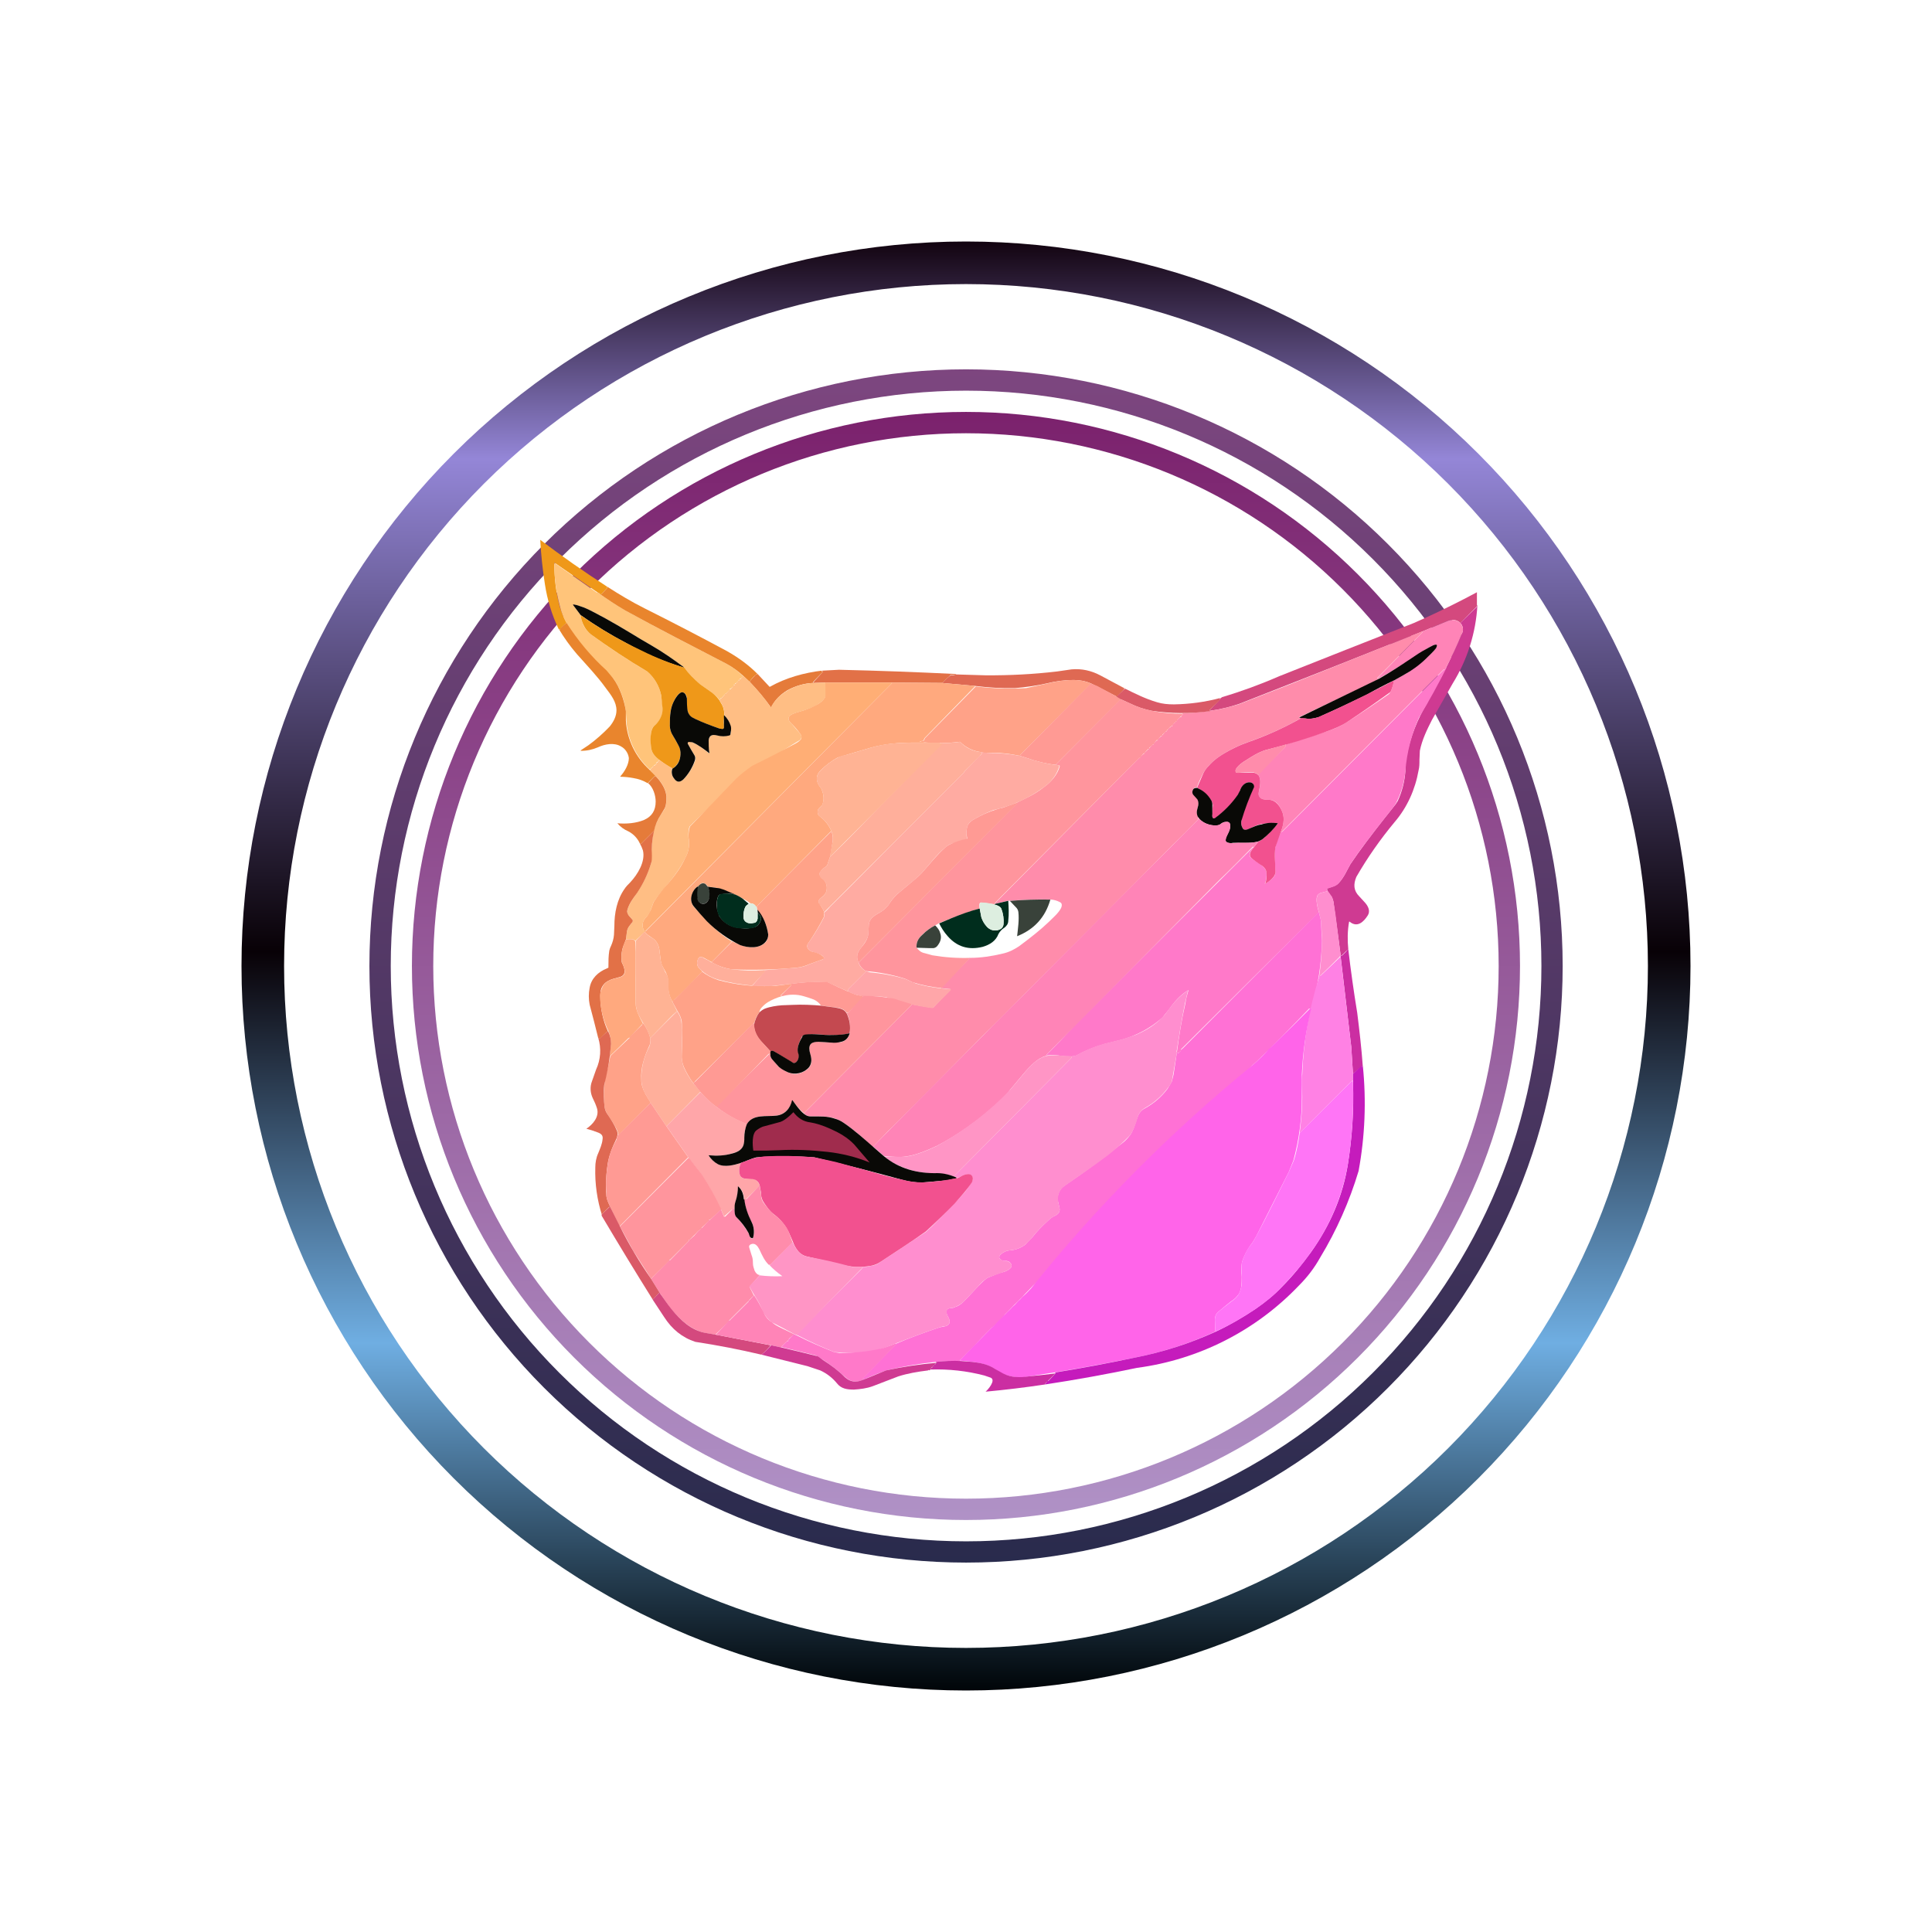 <svg width="24" height="24" viewBox="0 0 24 24" fill="none" xmlns="http://www.w3.org/2000/svg">
<path fill-rule="evenodd" clip-rule="evenodd" d="M12 20.471C14.246 20.471 16.401 19.578 17.99 17.99C19.578 16.401 20.471 14.246 20.471 12C20.471 9.753 19.578 7.599 17.99 6.01C16.401 4.422 14.246 3.529 12 3.529C9.754 3.529 7.599 4.422 6.01 6.01C4.422 7.599 3.529 9.753 3.529 12C3.529 14.246 4.422 16.401 6.01 17.99C7.599 19.578 9.754 20.471 12 20.471ZM12 21C14.387 21 16.676 20.052 18.364 18.364C20.052 16.676 21 14.387 21 12C21 9.613 20.052 7.324 18.364 5.636C16.676 3.948 14.387 3 12 3C9.613 3 7.324 3.948 5.636 5.636C3.948 7.324 3 9.613 3 12C3 14.387 3.948 16.676 5.636 18.364C7.324 20.052 9.613 21 12 21Z" fill="url(#paint0_linear_328_55214)"/>
<path fill-rule="evenodd" clip-rule="evenodd" d="M12.001 19.147C13.896 19.147 15.714 18.394 17.054 17.053C18.395 15.713 19.148 13.895 19.148 12C19.148 10.104 18.395 8.286 17.054 6.946C15.714 5.606 13.896 4.853 12.001 4.853C10.105 4.853 8.287 5.606 6.947 6.946C5.607 8.286 4.854 10.104 4.854 12C4.854 13.895 5.607 15.713 6.947 17.053C8.287 18.394 10.105 19.147 12.001 19.147ZM12.001 19.411C13.966 19.411 15.852 18.631 17.241 17.241C18.631 15.851 19.412 13.965 19.412 12C19.412 10.034 18.631 8.149 17.241 6.759C15.852 5.369 13.966 4.588 12.001 4.588C10.035 4.588 8.15 5.369 6.76 6.759C5.37 8.149 4.589 10.034 4.589 12C4.589 13.965 5.37 15.851 6.76 17.241C8.15 18.631 10.035 19.411 12.001 19.411Z" fill="url(#paint1_linear_328_55214)"/>
<path fill-rule="evenodd" clip-rule="evenodd" d="M12 18.617C13.755 18.617 15.438 17.92 16.679 16.679C17.92 15.438 18.617 13.755 18.617 12C18.617 10.245 17.92 8.561 16.679 7.32C15.438 6.079 13.755 5.382 12 5.382C10.244 5.382 8.561 6.079 7.32 7.32C6.079 8.561 5.382 10.245 5.382 12C5.382 13.755 6.079 15.438 7.32 16.679C8.561 17.92 10.244 18.617 12 18.617ZM12 18.882C13.825 18.882 15.575 18.157 16.866 16.866C18.157 15.575 18.882 13.825 18.882 12C18.882 10.174 18.157 8.424 16.866 7.133C15.575 5.842 13.825 5.117 12 5.117C10.174 5.117 8.424 5.842 7.133 7.133C5.842 8.424 5.117 10.174 5.117 12C5.117 13.825 5.842 15.575 7.133 16.866C8.424 18.157 10.174 18.882 12 18.882Z" fill="url(#paint2_linear_328_55214)"/>
<path d="M7.542 7.288V7.304L7.468 7.384H7.457V7.378H7.452V7.373H7.447V7.368H7.442L7.42 7.357L6.891 6.992H6.886C6.886 7.188 6.907 7.363 6.954 7.537C6.976 7.606 7.002 7.67 7.039 7.738C7.01 7.76 6.983 7.784 6.96 7.813L6.954 7.818H6.949V7.813H6.939C6.855 7.637 6.798 7.449 6.769 7.257C6.74 7.074 6.721 6.89 6.711 6.706C6.976 6.907 7.256 7.103 7.542 7.288Z" fill="#EF9819"/>
<path d="M7.421 7.357C7.532 7.436 7.648 7.515 7.77 7.584C8.183 7.812 8.606 8.029 9.025 8.246C9.099 8.288 9.168 8.336 9.236 8.405C9.222 8.41 9.209 8.419 9.199 8.431H9.189V8.442L9.183 8.447H9.173V8.458L9.168 8.463L9.141 8.489H9.13V8.505H9.115V8.521L9.072 8.558H9.067L9.062 8.564V8.574L9.019 8.617H9.009V8.622L9.003 8.627L8.966 8.669H8.956L8.951 8.675C8.951 8.68 8.951 8.685 8.94 8.691V8.696C8.905 8.653 8.864 8.616 8.818 8.585L8.696 8.5C8.621 8.438 8.553 8.367 8.495 8.288C8.368 8.193 8.231 8.098 8.093 8.018L7.966 7.944C7.765 7.822 7.574 7.706 7.368 7.6C7.315 7.574 7.262 7.547 7.209 7.531C7.18 7.52 7.15 7.513 7.119 7.51L7.214 7.642C7.225 7.748 7.267 7.822 7.341 7.881L7.526 8.013C7.694 8.128 7.865 8.238 8.04 8.341C8.131 8.419 8.192 8.526 8.215 8.643L8.23 8.759V8.86C8.215 8.918 8.182 8.97 8.135 9.008C8.066 9.061 8.082 9.22 8.093 9.31C8.103 9.363 8.146 9.405 8.188 9.437C8.188 9.448 8.188 9.453 8.178 9.453L8.172 9.458L8.167 9.469H8.156V9.485L8.13 9.506H8.125L8.119 9.517C8.119 9.522 8.119 9.527 8.109 9.522L8.103 9.527C8.103 9.538 8.103 9.543 8.093 9.538L8.088 9.543L8.082 9.554H8.066C7.896 9.396 7.793 9.177 7.781 8.945L7.775 8.839C7.758 8.693 7.705 8.553 7.622 8.431C7.393 8.234 7.196 8.002 7.039 7.743C7.002 7.677 6.973 7.605 6.955 7.531C6.908 7.355 6.884 7.173 6.886 6.991L7.415 7.362L7.421 7.357Z" fill="#FFC47A"/>
<path d="M7.543 7.288C7.691 7.383 7.85 7.479 8.009 7.558C8.352 7.73 8.692 7.906 9.03 8.088C9.179 8.172 9.306 8.267 9.411 8.373H9.396V8.379C9.359 8.405 9.332 8.437 9.311 8.469L9.237 8.4C9.173 8.34 9.102 8.288 9.025 8.246C8.607 8.029 8.183 7.812 7.77 7.585C7.649 7.516 7.532 7.436 7.421 7.357C7.421 7.357 7.431 7.357 7.437 7.367H7.447C7.447 7.373 7.447 7.373 7.447 7.367V7.373H7.453L7.458 7.383H7.469L7.543 7.304V7.288Z" fill="#E9852D"/>
<path d="M18.352 7.516L18.342 7.537L18.141 7.739C18.121 7.719 18.096 7.706 18.068 7.702C18.041 7.697 18.013 7.701 17.987 7.712L17.67 7.844C16.912 8.147 16.153 8.447 15.393 8.744C15.278 8.783 15.159 8.811 15.039 8.829H15.028V8.819L15.144 8.702V8.692H15.15V8.681H15.16V8.676L15.181 8.66C15.423 8.588 15.66 8.501 15.891 8.4C16.448 8.179 17.006 7.958 17.564 7.739L17.707 7.675C17.923 7.576 18.137 7.47 18.347 7.357V7.516H18.352Z" fill="#D4497E"/>
<path d="M8.495 8.293C8.248 8.22 8.01 8.119 7.786 7.992C7.587 7.888 7.396 7.771 7.214 7.642L7.119 7.515V7.51C7.15 7.51 7.177 7.52 7.209 7.531C7.262 7.547 7.315 7.573 7.367 7.6C7.574 7.706 7.765 7.822 7.966 7.944L8.093 8.018C8.23 8.097 8.368 8.193 8.495 8.288V8.293Z" fill="#090906"/>
<path d="M18.353 7.516C18.334 7.861 18.228 8.196 18.046 8.49L17.787 8.945C17.728 9.062 17.665 9.189 17.638 9.326L17.633 9.437C17.633 9.49 17.633 9.527 17.622 9.57C17.58 9.808 17.48 10.03 17.326 10.21C17.148 10.424 16.988 10.652 16.849 10.893C16.812 10.983 16.812 11.063 16.887 11.137L16.955 11.211C16.998 11.259 17.024 11.317 16.992 11.37C16.939 11.454 16.86 11.528 16.765 11.449H16.759C16.738 11.566 16.738 11.682 16.749 11.793L16.733 11.804C16.712 11.825 16.691 11.846 16.669 11.867L16.664 11.878V11.867H16.654C16.625 11.645 16.595 11.422 16.564 11.2C16.56 11.18 16.553 11.16 16.542 11.142L16.489 11.068V11.052C16.479 11.042 16.484 11.036 16.489 11.036C16.542 11.015 16.595 11.01 16.632 10.967C16.696 10.899 16.733 10.809 16.775 10.735L16.871 10.597C17.008 10.406 17.162 10.21 17.31 10.025C17.33 10.002 17.348 9.977 17.363 9.951C17.417 9.834 17.449 9.709 17.458 9.58V9.474C17.495 9.241 17.572 9.015 17.686 8.807C17.864 8.504 18.024 8.189 18.163 7.865C18.172 7.844 18.175 7.821 18.171 7.798C18.167 7.776 18.157 7.755 18.141 7.738L18.342 7.542L18.353 7.516Z" fill="#CF3A92"/>
<path d="M7.214 7.643C7.453 7.811 7.707 7.958 7.971 8.082C8.142 8.168 8.319 8.238 8.501 8.294C8.554 8.368 8.623 8.437 8.697 8.5L8.818 8.585C8.861 8.611 8.903 8.654 8.935 8.696L8.972 8.76C8.993 8.802 8.998 8.844 8.998 8.887C8.993 8.929 8.988 8.966 8.993 9.003V9.04C8.983 9.067 8.961 9.056 8.94 9.051C8.834 9.014 8.728 8.977 8.633 8.929C8.58 8.908 8.559 8.887 8.543 8.834C8.527 8.781 8.533 8.728 8.533 8.675C8.533 8.648 8.517 8.611 8.485 8.601C8.432 8.585 8.379 8.691 8.363 8.728C8.347 8.761 8.337 8.797 8.331 8.834C8.321 8.897 8.321 8.961 8.321 9.019C8.321 9.061 8.337 9.104 8.358 9.136L8.427 9.257C8.447 9.293 8.456 9.333 8.453 9.374C8.448 9.453 8.411 9.511 8.353 9.548C8.297 9.517 8.244 9.482 8.194 9.443C8.146 9.406 8.104 9.363 8.093 9.31C8.077 9.226 8.067 9.061 8.136 9.008C8.18 8.969 8.211 8.918 8.226 8.86C8.231 8.827 8.231 8.793 8.226 8.76L8.215 8.643C8.192 8.526 8.131 8.419 8.04 8.341C7.8 8.199 7.567 8.045 7.341 7.881C7.305 7.852 7.275 7.816 7.254 7.775C7.232 7.734 7.218 7.689 7.214 7.643Z" fill="#EF9819"/>
<path d="M18.141 7.738C18.173 7.781 18.184 7.823 18.163 7.865C18.1 8.019 18.03 8.17 17.951 8.315H17.935L15.923 10.333H15.912C15.939 10.258 15.96 10.174 15.934 10.1C15.907 10.02 15.854 9.935 15.764 9.935C15.706 9.935 15.621 9.93 15.637 9.846C15.648 9.777 15.674 9.687 15.632 9.628V9.607L15.965 9.279L15.976 9.247L16.489 9.083C16.569 9.057 16.654 9.02 16.722 8.977C16.901 8.863 17.078 8.744 17.252 8.623C17.26 8.615 17.267 8.606 17.273 8.596C17.294 8.551 17.309 8.503 17.315 8.453L17.437 8.384C17.548 8.321 17.644 8.252 17.718 8.173C17.76 8.136 17.802 8.098 17.839 8.051C17.844 8.043 17.848 8.034 17.85 8.024V8.019C17.849 8.017 17.847 8.015 17.845 8.014C17.824 8.003 17.787 8.024 17.765 8.035L17.564 8.162C17.421 8.257 17.278 8.347 17.13 8.427L17.125 8.421L17.114 8.427V8.421L17.67 7.855V7.844L17.988 7.712C18.041 7.691 18.093 7.701 18.141 7.738Z" fill="#FF84B7"/>
<path d="M7.039 7.738C7.177 7.957 7.345 8.157 7.537 8.331L7.621 8.432C7.701 8.543 7.754 8.697 7.775 8.834V8.951C7.789 9.184 7.893 9.402 8.066 9.56L8.172 9.665C8.162 9.66 8.153 9.653 8.146 9.644H8.14L8.135 9.643L8.13 9.644L8.045 9.729C7.992 9.697 7.934 9.676 7.865 9.665C7.813 9.655 7.759 9.65 7.706 9.649V9.644C7.759 9.586 7.812 9.496 7.812 9.417C7.808 9.387 7.798 9.359 7.781 9.334C7.765 9.309 7.743 9.288 7.717 9.274C7.632 9.221 7.516 9.242 7.426 9.284C7.359 9.313 7.287 9.328 7.214 9.327V9.321L7.309 9.258C7.404 9.189 7.494 9.109 7.574 9.025C7.621 8.967 7.658 8.898 7.658 8.824C7.658 8.718 7.59 8.633 7.526 8.548C7.42 8.4 7.293 8.268 7.166 8.125C7.081 8.026 7.005 7.92 6.938 7.807L6.949 7.812V7.818H6.96V7.807C6.986 7.781 7.013 7.754 7.039 7.738Z" fill="#E9852D"/>
<path d="M17.665 7.844L17.67 7.849V7.854L17.109 8.421V8.426H17.119V8.421H17.13V8.431L17.014 8.495L16.14 8.908V8.913L16.166 8.918C15.955 9.04 15.727 9.141 15.499 9.22C15.393 9.257 15.298 9.305 15.208 9.358C15.118 9.411 15.05 9.469 14.997 9.533C14.973 9.56 14.953 9.59 14.938 9.623C14.912 9.675 14.885 9.728 14.869 9.781C14.838 9.781 14.822 9.797 14.817 9.819C14.813 9.827 14.813 9.837 14.815 9.846C14.816 9.856 14.821 9.864 14.827 9.871L14.875 9.924C14.891 9.945 14.891 9.977 14.885 10.004L14.869 10.067C14.864 10.094 14.869 10.12 14.88 10.141L14.885 10.173V10.178C14.781 10.286 14.676 10.392 14.568 10.496C13.949 11.124 13.328 11.748 12.704 12.37C12.543 12.537 12.379 12.702 12.212 12.863L11.455 13.63L11.079 14.006C11.05 14.033 11.021 14.061 10.994 14.091L10.841 14.25C10.756 14.165 10.608 14.033 10.481 13.948C10.448 13.926 10.412 13.908 10.375 13.895C10.274 13.863 10.195 13.868 10.073 13.868C10.042 13.868 10.012 13.857 9.988 13.837C9.994 13.837 9.999 13.837 9.994 13.831V13.821L11.333 12.476C11.419 12.494 11.505 12.508 11.592 12.518C11.665 12.443 11.737 12.367 11.809 12.291L11.804 12.286H11.799L11.693 12.275V12.259H11.698C11.815 12.139 11.931 12.019 12.048 11.899C12.185 11.899 12.323 11.878 12.455 11.846C12.53 11.83 12.593 11.798 12.657 11.756C12.8 11.65 12.927 11.55 13.032 11.449C13.085 11.396 13.149 11.343 13.181 11.28C13.197 11.243 13.191 11.216 13.165 11.206C13.129 11.187 13.089 11.176 13.048 11.174C12.88 11.171 12.713 11.176 12.545 11.19H12.519L12.365 11.227V11.216L14.149 9.416H14.16L14.165 9.406V9.4L14.208 9.363C14.218 9.363 14.218 9.358 14.218 9.353L14.224 9.347L14.266 9.305C14.271 9.305 14.277 9.305 14.277 9.294L14.313 9.252H14.319C14.324 9.252 14.329 9.252 14.329 9.241V9.236L14.367 9.199H14.377L14.383 9.188V9.178L14.425 9.146L14.43 9.141C14.435 9.141 14.441 9.141 14.441 9.13L14.478 9.088L14.48 9.087L14.483 9.088L14.494 9.083V9.072H14.504V9.067L14.509 9.056L14.531 9.035H14.541L14.546 9.03V9.019H14.557L14.562 9.019L14.565 9.016L14.565 9.012L14.562 9.008V9.003L14.589 8.977H14.6V8.966L14.605 8.961H14.61L14.613 8.962L14.615 8.961V8.95L14.658 8.908H14.674V8.892L14.695 8.871L14.684 8.86C14.923 8.856 15.16 8.819 15.388 8.749L16.013 8.506L17.665 7.844Z" fill="#FF8CAB"/>
<path d="M17.316 8.453C17.202 8.506 17.091 8.565 16.982 8.628C16.783 8.725 16.582 8.819 16.379 8.909C16.326 8.925 16.273 8.935 16.215 8.925H16.162L16.146 8.914C16.135 8.914 16.135 8.914 16.146 8.909C16.474 8.75 16.802 8.591 17.13 8.432C17.279 8.347 17.422 8.252 17.564 8.157C17.639 8.104 17.707 8.067 17.766 8.035C17.787 8.025 17.819 8.003 17.845 8.009L17.849 8.013L17.85 8.019V8.025L17.84 8.051C17.803 8.099 17.76 8.136 17.718 8.178C17.634 8.259 17.54 8.328 17.437 8.385L17.316 8.453Z" fill="#090906"/>
<path d="M17.972 8.289C17.866 8.502 17.751 8.711 17.627 8.914C17.534 9.123 17.477 9.347 17.458 9.576C17.447 9.704 17.413 9.83 17.357 9.946C17.345 9.974 17.328 10.001 17.31 10.025C17.162 10.211 17.008 10.407 16.87 10.597L16.775 10.735C16.733 10.809 16.696 10.899 16.632 10.968C16.6 11.01 16.542 11.021 16.494 11.037C16.484 11.037 16.479 11.042 16.484 11.053L16.494 11.069L16.415 11.09C16.396 11.094 16.379 11.105 16.367 11.121C16.346 11.158 16.357 11.227 16.367 11.27L16.383 11.333C15.814 11.897 15.246 12.462 14.679 13.027H14.673L14.668 13.054L14.642 13.08H14.636C14.631 13.08 14.626 13.08 14.62 13.07C14.647 12.868 14.679 12.662 14.726 12.461C14.732 12.408 14.748 12.355 14.763 12.302H14.758C14.668 12.355 14.583 12.45 14.525 12.535L14.44 12.641C14.294 12.77 14.12 12.864 13.932 12.916L13.72 12.969C13.599 13.003 13.481 13.051 13.371 13.112C13.352 13.119 13.332 13.122 13.313 13.123C13.265 13.123 13.212 13.123 13.154 13.112C13.101 13.103 13.048 13.103 12.995 13.112C13.006 13.112 13 13.112 12.995 13.107C13.119 12.985 13.239 12.86 13.355 12.731C14.093 11.995 14.831 11.259 15.568 10.523V10.534C15.536 10.576 15.494 10.624 15.552 10.666L15.647 10.73C15.684 10.756 15.727 10.793 15.732 10.836C15.737 10.883 15.732 10.941 15.711 10.979C15.764 10.952 15.849 10.894 15.843 10.836C15.843 10.73 15.828 10.624 15.843 10.518L15.859 10.465L15.912 10.333H15.928L17.934 8.321L17.94 8.316H17.95L17.961 8.3V8.294L17.972 8.289Z" fill="#FF79C9"/>
<path d="M13.974 8.553H13.964V8.564L13.874 8.654C13.767 8.598 13.659 8.543 13.551 8.489C13.482 8.46 13.408 8.446 13.334 8.447C13.223 8.447 13.111 8.463 13.005 8.489C12.874 8.518 12.742 8.537 12.608 8.548C12.444 8.551 12.279 8.542 12.116 8.521L11.703 8.484C11.728 8.458 11.755 8.433 11.783 8.41L11.804 8.394V8.389H11.846L11.857 8.384H11.862L11.872 8.378L12.243 8.389C12.54 8.391 12.837 8.376 13.132 8.341L13.312 8.315C13.44 8.304 13.556 8.331 13.667 8.389L13.974 8.553Z" fill="#DF6953"/>
<path d="M11.873 8.379H11.863V8.384H11.804V8.389C11.798 8.397 11.791 8.404 11.783 8.41C11.755 8.433 11.729 8.458 11.704 8.484L11.074 8.479H10.258L10.1 8.484V8.479L10.227 8.341H10.211C10.206 8.341 10.206 8.341 10.211 8.341L10.216 8.331L10.422 8.32C10.908 8.331 11.393 8.349 11.878 8.373L11.873 8.379Z" fill="#E27147"/>
<path d="M10.216 8.33L10.205 8.335V8.341H10.226L10.099 8.473V8.484C9.988 8.489 9.882 8.521 9.782 8.574C9.697 8.627 9.628 8.69 9.581 8.785H9.575C9.496 8.674 9.411 8.574 9.311 8.468C9.336 8.435 9.364 8.405 9.395 8.378L9.411 8.372L9.559 8.531H9.565C9.761 8.42 9.988 8.357 10.216 8.33Z" fill="#E57B3A"/>
<path d="M9.237 8.399L9.311 8.468C9.408 8.566 9.497 8.673 9.576 8.786C9.629 8.691 9.698 8.627 9.788 8.574C9.883 8.521 9.989 8.489 10.105 8.484L10.259 8.479C10.256 8.537 10.254 8.595 10.254 8.654C10.238 8.691 10.2 8.722 10.169 8.744C10.105 8.786 10.031 8.812 9.957 8.834C9.888 8.855 9.719 8.886 9.835 8.992L9.936 9.109C9.957 9.135 9.968 9.162 9.936 9.194C9.435 9.492 8.974 9.853 8.565 10.268C8.548 10.327 8.547 10.389 8.559 10.448C8.565 10.522 8.548 10.596 8.512 10.66C8.443 10.803 8.342 10.93 8.236 11.052C8.196 11.101 8.157 11.153 8.12 11.205L8.083 11.306C8.072 11.338 8.054 11.367 8.03 11.391C7.977 11.444 7.966 11.507 8.009 11.576L7.892 11.687L7.871 11.671C7.84 11.665 7.807 11.665 7.776 11.671L7.786 11.586C7.789 11.553 7.802 11.522 7.824 11.496C7.839 11.475 7.876 11.444 7.85 11.417C7.838 11.403 7.826 11.389 7.813 11.375C7.803 11.364 7.796 11.351 7.793 11.337C7.79 11.323 7.792 11.309 7.797 11.295C7.818 11.221 7.866 11.158 7.914 11.089C7.99 10.976 8.049 10.853 8.088 10.723C8.089 10.587 8.1 10.451 8.12 10.316C8.141 10.247 8.173 10.178 8.21 10.12L8.252 10.056C8.279 10.009 8.279 9.94 8.279 9.892C8.274 9.808 8.226 9.734 8.173 9.67L8.067 9.559H8.078C8.088 9.554 8.088 9.548 8.088 9.543C8.099 9.543 8.104 9.538 8.104 9.527C8.115 9.527 8.12 9.522 8.12 9.511H8.131L8.157 9.485V9.474H8.168L8.173 9.464V9.453C8.189 9.453 8.194 9.453 8.189 9.437C8.242 9.479 8.295 9.511 8.353 9.543C8.344 9.564 8.342 9.587 8.345 9.61C8.349 9.632 8.359 9.653 8.374 9.67C8.406 9.718 8.443 9.723 8.491 9.681C8.558 9.612 8.608 9.528 8.639 9.437C8.641 9.428 8.641 9.419 8.639 9.409C8.638 9.4 8.634 9.392 8.628 9.384C8.598 9.336 8.57 9.286 8.544 9.236C8.538 9.204 8.581 9.215 8.596 9.22C8.676 9.252 8.745 9.305 8.808 9.358H8.814C8.803 9.305 8.799 9.252 8.803 9.199C8.808 9.141 8.845 9.119 8.909 9.135C8.962 9.146 9.009 9.146 9.062 9.135C9.065 9.135 9.067 9.133 9.069 9.131C9.071 9.129 9.072 9.127 9.073 9.125C9.083 9.09 9.083 9.053 9.073 9.019C9.061 8.969 9.035 8.923 8.999 8.886C8.999 8.844 8.994 8.802 8.972 8.759C8.962 8.737 8.949 8.716 8.935 8.696L8.941 8.691C8.951 8.691 8.951 8.68 8.951 8.675H8.956L8.967 8.669L9.004 8.627V8.616H9.02L9.057 8.574V8.569L9.062 8.564H9.073L9.11 8.521V8.511H9.126V8.495H9.136L9.142 8.489L9.168 8.463V8.452H9.184V8.436H9.2C9.208 8.421 9.221 8.408 9.237 8.399Z" fill="#FFBE84"/>
<path d="M13.552 8.49V8.495L12.673 9.379C12.662 9.384 12.662 9.384 12.673 9.384V9.39C12.546 9.363 12.408 9.347 12.276 9.353C12.249 9.353 12.218 9.353 12.181 9.342C12.084 9.329 11.995 9.285 11.926 9.215H11.921C11.836 9.226 11.757 9.231 11.672 9.231H11.577L11.476 9.22H11.471C11.457 9.22 11.443 9.22 11.429 9.22V9.215L11.455 9.204H11.471C11.48 9.196 11.486 9.185 11.487 9.173C11.699 8.958 11.911 8.742 12.122 8.527C12.329 8.553 12.539 8.56 12.747 8.548L13.012 8.49C13.118 8.463 13.223 8.447 13.34 8.447C13.413 8.447 13.485 8.461 13.552 8.49Z" fill="#FFA288"/>
<path d="M17.316 8.453C17.309 8.503 17.294 8.551 17.273 8.596C17.092 8.727 16.909 8.854 16.723 8.977C16.654 9.02 16.564 9.057 16.49 9.083C16.24 9.175 15.985 9.252 15.727 9.316C15.637 9.343 15.553 9.395 15.473 9.448C15.441 9.464 15.314 9.554 15.357 9.597H15.553C15.584 9.597 15.611 9.607 15.632 9.628C15.674 9.687 15.648 9.777 15.637 9.84C15.621 9.93 15.706 9.935 15.759 9.935C15.849 9.935 15.907 10.02 15.934 10.1C15.96 10.179 15.939 10.258 15.912 10.333C15.89 10.396 15.867 10.46 15.844 10.523C15.828 10.618 15.844 10.735 15.844 10.835C15.844 10.894 15.764 10.952 15.717 10.978C15.733 10.935 15.739 10.887 15.732 10.841C15.732 10.793 15.685 10.756 15.648 10.735C15.615 10.713 15.584 10.69 15.553 10.666C15.5 10.624 15.537 10.576 15.569 10.534L15.632 10.454C15.649 10.447 15.665 10.438 15.68 10.428C15.752 10.368 15.817 10.3 15.876 10.227C15.801 10.216 15.732 10.227 15.664 10.237C15.611 10.248 15.563 10.274 15.516 10.296C15.494 10.306 15.457 10.317 15.441 10.296C15.422 10.268 15.415 10.233 15.42 10.2C15.42 10.163 15.436 10.121 15.452 10.079C15.488 9.976 15.528 9.875 15.574 9.777C15.574 9.745 15.563 9.724 15.526 9.718C15.473 9.708 15.42 9.771 15.404 9.819C15.398 9.837 15.391 9.855 15.383 9.872C15.305 9.984 15.208 10.083 15.097 10.163C15.06 10.179 15.055 10.137 15.055 10.11L15.066 10.004C15.065 9.986 15.06 9.967 15.05 9.951C15.009 9.879 14.946 9.821 14.87 9.787L14.939 9.628C14.949 9.602 14.965 9.57 14.997 9.533C15.05 9.47 15.118 9.411 15.209 9.358C15.299 9.305 15.394 9.258 15.5 9.221C15.731 9.141 15.954 9.04 16.167 8.919L16.214 8.924C16.267 8.935 16.326 8.924 16.378 8.908L16.59 8.813C16.835 8.699 17.077 8.579 17.316 8.453Z" fill="#F2518F"/>
<path d="M11.074 8.479L11.079 8.484V8.489L8.019 11.565V11.57L8.014 11.581L8.009 11.576C7.966 11.507 7.977 11.443 8.03 11.39C8.051 11.369 8.067 11.337 8.083 11.306L8.12 11.205C8.156 11.15 8.195 11.098 8.236 11.046C8.342 10.93 8.448 10.803 8.511 10.66C8.548 10.595 8.565 10.522 8.559 10.448C8.548 10.388 8.552 10.326 8.57 10.268C8.763 10.07 8.956 9.87 9.147 9.67C9.21 9.612 9.277 9.559 9.348 9.511C9.532 9.421 9.714 9.328 9.893 9.23C9.911 9.22 9.927 9.208 9.941 9.193C9.967 9.167 9.957 9.135 9.936 9.109C9.905 9.067 9.872 9.028 9.835 8.992C9.719 8.886 9.888 8.854 9.957 8.833C10.031 8.812 10.105 8.78 10.168 8.743C10.2 8.722 10.237 8.69 10.253 8.653V8.479H11.074Z" fill="#FFAE75"/>
<path d="M11.074 8.479L11.704 8.484L12.117 8.521C11.905 8.738 11.694 8.955 11.482 9.172C11.48 9.184 11.475 9.195 11.466 9.204H11.455L11.429 9.209V9.214C11.445 9.214 11.461 9.214 11.476 9.214V9.22L11.577 9.225H11.339C11.164 9.225 10.984 9.241 10.815 9.289C10.679 9.328 10.543 9.369 10.407 9.41C10.328 9.453 10.259 9.506 10.195 9.569C10.142 9.622 10.132 9.68 10.169 9.749C10.185 9.776 10.206 9.791 10.211 9.818C10.232 9.871 10.238 9.924 10.222 9.977C10.222 9.987 10.216 10.003 10.206 10.008L10.169 10.046C10.148 10.077 10.153 10.12 10.185 10.141C10.254 10.194 10.301 10.257 10.333 10.337C10.328 10.326 10.322 10.326 10.317 10.332C10.01 10.642 9.703 10.952 9.396 11.263V11.274C9.385 11.242 9.359 11.221 9.322 11.221C9.292 11.198 9.26 11.179 9.227 11.163C9.126 11.106 9.02 11.061 8.909 11.03L8.792 11.014C8.786 11.002 8.777 10.992 8.766 10.983C8.756 10.975 8.744 10.97 8.732 10.97C8.719 10.97 8.707 10.975 8.697 10.983C8.697 10.993 8.687 10.999 8.676 11.009C8.664 11.013 8.653 11.02 8.644 11.03C8.591 11.088 8.559 11.189 8.618 11.263L8.787 11.443C8.878 11.541 8.981 11.626 9.094 11.697V11.703H9.084L8.84 11.951C8.808 11.934 8.776 11.917 8.745 11.899C8.724 11.888 8.692 11.877 8.676 11.904C8.649 11.957 8.655 11.999 8.692 12.036L8.724 12.068C8.605 12.198 8.481 12.323 8.353 12.444C8.319 12.386 8.301 12.32 8.3 12.253V12.184C8.297 12.146 8.287 12.108 8.268 12.073C8.247 12.031 8.215 11.989 8.21 11.946L8.194 11.824C8.189 11.75 8.162 11.687 8.099 11.65C8.067 11.629 8.041 11.613 8.014 11.581V11.57H8.019L11.079 8.489V8.479H11.074Z" fill="#FFA97E"/>
<path d="M13.551 8.49L13.631 8.522L13.874 8.654L13.927 8.686L13.112 9.501C12.991 9.487 12.872 9.458 12.757 9.417L12.672 9.39C12.662 9.39 12.662 9.385 12.672 9.385V9.38L13.546 8.496H13.551V8.49Z" fill="#FF9A94"/>
<path d="M13.975 8.554C14.102 8.617 14.229 8.681 14.372 8.723C14.44 8.744 14.509 8.75 14.583 8.75C14.778 8.747 14.972 8.721 15.161 8.67V8.675H15.15V8.702L15.028 8.818V8.824L15.033 8.834C14.791 8.867 14.545 8.866 14.303 8.829C14.211 8.811 14.122 8.78 14.038 8.739L13.922 8.686L13.869 8.654C13.904 8.621 13.939 8.587 13.975 8.554Z" fill="#DA5A67"/>
<path d="M8.998 8.887C9.036 8.924 9.062 8.967 9.078 9.019C9.088 9.057 9.078 9.088 9.073 9.125C9.072 9.128 9.07 9.13 9.069 9.132C9.067 9.134 9.064 9.135 9.062 9.136C9.012 9.15 8.959 9.15 8.908 9.136C8.845 9.12 8.808 9.136 8.803 9.199C8.803 9.242 8.803 9.295 8.813 9.358C8.744 9.305 8.675 9.252 8.601 9.221C8.58 9.221 8.538 9.205 8.543 9.237C8.57 9.287 8.598 9.336 8.628 9.385C8.638 9.401 8.638 9.422 8.633 9.443C8.603 9.532 8.555 9.613 8.49 9.681C8.443 9.724 8.406 9.718 8.374 9.671C8.36 9.654 8.35 9.634 8.347 9.613C8.343 9.591 8.345 9.569 8.353 9.549C8.416 9.512 8.448 9.454 8.453 9.374C8.456 9.334 8.447 9.293 8.427 9.258C8.405 9.216 8.382 9.176 8.358 9.136C8.335 9.101 8.323 9.061 8.321 9.019C8.321 8.961 8.321 8.898 8.331 8.839C8.336 8.801 8.347 8.763 8.363 8.728C8.379 8.691 8.437 8.585 8.485 8.601C8.517 8.612 8.527 8.649 8.533 8.675C8.533 8.728 8.533 8.781 8.543 8.834C8.559 8.887 8.586 8.908 8.633 8.929C8.734 8.977 8.834 9.014 8.94 9.051C8.961 9.051 8.983 9.067 8.993 9.041V8.887H8.998Z" fill="#090906"/>
<path d="M13.922 8.686L14.038 8.738C14.123 8.781 14.208 8.807 14.303 8.829C14.432 8.855 14.563 8.867 14.695 8.866V8.871L14.674 8.892V8.903H14.663L14.658 8.908L14.621 8.945V8.956L14.621 8.96L14.618 8.963L14.614 8.964L14.61 8.961H14.605V8.971L14.594 8.977H14.589L14.568 9.003V9.008L14.563 9.014H14.552V9.03H14.536L14.51 9.056V9.067H14.499L14.494 9.072V9.083H14.483V9.088L14.441 9.125V9.13C14.441 9.136 14.441 9.141 14.43 9.141H14.425L14.388 9.178V9.188L14.377 9.194H14.367L14.335 9.236V9.241L14.319 9.252L14.277 9.289V9.294C14.277 9.3 14.277 9.305 14.266 9.305H14.261L14.224 9.347C14.224 9.358 14.218 9.358 14.213 9.358H14.208L14.171 9.4C14.171 9.411 14.165 9.416 14.16 9.416H14.15L12.36 11.216L12.365 11.227L12.344 11.232L12.185 11.211C12.159 11.211 12.164 11.264 12.17 11.285C11.997 11.338 11.828 11.4 11.661 11.47L11.614 11.497C11.561 11.523 11.508 11.56 11.455 11.613C11.402 11.661 11.381 11.714 11.386 11.772C11.407 11.799 11.434 11.825 11.465 11.835L11.582 11.867C11.736 11.893 11.892 11.904 12.048 11.899C12.048 11.91 12.043 11.91 12.032 11.915C12.032 11.92 12.032 11.925 12.021 11.931C11.913 12.045 11.806 12.16 11.698 12.275C11.575 12.262 11.452 12.238 11.333 12.201C11.296 12.185 11.264 12.164 11.227 12.153C11.074 12.106 10.916 12.076 10.756 12.063C10.714 12.04 10.682 12.003 10.666 11.957L12.63 9.983L12.636 9.972V9.967C12.752 9.914 12.863 9.861 12.964 9.781C13.054 9.718 13.138 9.623 13.165 9.517L13.16 9.506L13.112 9.501L13.922 8.686Z" fill="#FF959D"/>
<path d="M12.18 9.342L12.191 9.347V9.352L12.196 9.358L12.197 9.36L12.196 9.363L12.175 9.384V9.39L11.979 9.585L11.974 9.596C11.396 10.176 10.817 10.755 10.237 11.333C10.227 11.29 10.2 11.258 10.174 11.227C10.158 11.195 10.174 11.174 10.2 11.153C10.221 11.138 10.239 11.12 10.253 11.1C10.29 11.036 10.269 10.941 10.2 10.909C10.179 10.893 10.179 10.867 10.184 10.84C10.2 10.803 10.227 10.787 10.258 10.766C10.269 10.761 10.28 10.745 10.285 10.718L10.311 10.644C10.437 10.523 10.561 10.399 10.682 10.274C11.019 9.928 11.356 9.582 11.693 9.236L11.672 9.231C11.757 9.232 11.842 9.227 11.926 9.215C11.995 9.289 12.085 9.331 12.18 9.342Z" fill="#FFAF9B"/>
<path d="M11.577 9.226H11.672C11.677 9.236 11.688 9.236 11.693 9.236C11.704 9.236 11.709 9.236 11.698 9.247L11.682 9.268C11.642 9.305 11.603 9.344 11.566 9.384L11.46 9.49C11.078 9.875 10.695 10.26 10.311 10.644C10.311 10.607 10.327 10.544 10.343 10.459C10.351 10.418 10.347 10.376 10.333 10.337C10.303 10.259 10.252 10.191 10.184 10.142C10.153 10.12 10.147 10.078 10.168 10.046L10.205 10.009C10.213 10 10.219 9.989 10.221 9.977C10.237 9.924 10.232 9.871 10.211 9.819C10.205 9.792 10.184 9.776 10.168 9.75C10.131 9.681 10.142 9.623 10.195 9.57C10.258 9.506 10.327 9.453 10.407 9.411C10.428 9.399 10.451 9.39 10.476 9.384L10.507 9.379L10.814 9.289C10.984 9.236 11.164 9.226 11.344 9.226H11.577Z" fill="#FFB394"/>
<path d="M15.971 9.247C15.976 9.258 15.971 9.268 15.966 9.279C15.855 9.395 15.743 9.512 15.632 9.628C15.61 9.606 15.579 9.592 15.547 9.591C15.491 9.589 15.434 9.592 15.378 9.602L15.357 9.597C15.309 9.554 15.442 9.464 15.473 9.448C15.553 9.395 15.637 9.342 15.727 9.316L15.976 9.247H15.971Z" fill="#FF8CAB"/>
<path d="M12.18 9.343L12.275 9.353C12.413 9.353 12.54 9.364 12.672 9.39L12.757 9.417C12.879 9.459 12.995 9.486 13.112 9.502L13.159 9.507V9.517C13.127 9.626 13.057 9.719 12.963 9.782C12.777 9.919 12.564 10.014 12.339 10.063C12.243 10.1 12.159 10.142 12.079 10.19C12.058 10.203 12.04 10.221 12.026 10.243C12 10.296 12.005 10.364 12.011 10.417V10.423L11.804 10.486C11.777 10.5 11.752 10.518 11.73 10.539C11.64 10.613 11.566 10.714 11.486 10.804C11.444 10.857 11.396 10.899 11.344 10.942L11.179 11.079C11.126 11.121 11.089 11.164 11.057 11.212C11.03 11.26 10.989 11.3 10.941 11.328C10.872 11.37 10.803 11.397 10.793 11.487L10.788 11.593C10.782 11.667 10.74 11.714 10.698 11.773C10.68 11.793 10.665 11.816 10.655 11.842C10.644 11.88 10.648 11.922 10.666 11.958C10.682 12.011 10.719 12.043 10.756 12.064V12.069L10.751 12.075L10.539 12.286V12.318C10.452 12.28 10.365 12.242 10.279 12.202C10.126 12.194 9.971 12.201 9.819 12.223L9.581 12.249H9.342C9.397 12.189 9.45 12.127 9.501 12.064L9.48 12.053L9.893 12.022C9.946 12.016 9.999 12.006 10.052 11.979L10.195 11.926C10.21 11.926 10.221 11.921 10.226 11.91L10.237 11.9L10.232 11.889C10.21 11.857 10.142 11.836 10.099 11.826C10.046 11.815 9.999 11.757 10.046 11.709C10.117 11.608 10.181 11.502 10.237 11.392C10.242 11.374 10.242 11.356 10.237 11.339C10.266 11.315 10.292 11.288 10.316 11.259L10.56 11.016C11.03 10.542 11.502 10.069 11.973 9.597L11.979 9.586C12.044 9.519 12.109 9.452 12.175 9.385L12.196 9.364V9.353C12.185 9.353 12.18 9.353 12.18 9.343Z" fill="#FFABA2"/>
<path d="M8.172 9.671C8.225 9.735 8.272 9.809 8.278 9.893C8.278 9.941 8.278 10.01 8.251 10.052L8.209 10.121C8.168 10.182 8.14 10.251 8.124 10.322L7.965 10.481H7.95C7.921 10.415 7.87 10.361 7.807 10.328C7.753 10.305 7.706 10.271 7.669 10.227C7.78 10.237 7.902 10.227 8.002 10.185C8.098 10.142 8.145 10.068 8.145 9.957C8.145 9.883 8.114 9.777 8.05 9.729L8.13 9.645H8.145L8.172 9.671Z" fill="#E57B3A"/>
<path d="M15.632 10.454C15.552 10.475 15.467 10.47 15.383 10.47H15.314C15.277 10.481 15.208 10.47 15.224 10.417C15.24 10.369 15.277 10.327 15.282 10.269C15.282 10.226 15.266 10.205 15.229 10.21C15.197 10.21 15.176 10.226 15.155 10.242C15.129 10.258 15.102 10.258 15.07 10.253C15.002 10.248 14.917 10.21 14.88 10.147C14.868 10.122 14.864 10.095 14.869 10.068L14.885 10.004C14.89 9.972 14.885 9.951 14.874 9.93L14.822 9.872C14.816 9.864 14.813 9.855 14.812 9.846C14.811 9.837 14.812 9.827 14.816 9.819C14.822 9.798 14.837 9.787 14.869 9.787C14.949 9.819 15.007 9.872 15.049 9.946C15.058 9.964 15.062 9.984 15.06 10.004V10.11C15.055 10.136 15.06 10.179 15.092 10.163C15.203 10.082 15.299 9.984 15.377 9.872L15.404 9.819C15.42 9.766 15.467 9.713 15.526 9.718C15.563 9.723 15.579 9.745 15.579 9.776C15.516 9.914 15.463 10.055 15.42 10.2C15.415 10.232 15.42 10.264 15.441 10.295C15.457 10.316 15.494 10.306 15.515 10.295C15.568 10.274 15.616 10.248 15.669 10.242C15.732 10.221 15.801 10.216 15.875 10.226C15.822 10.301 15.753 10.369 15.679 10.428C15.662 10.438 15.645 10.447 15.626 10.454H15.632Z" fill="#090906"/>
<path d="M12.635 9.968V9.984L10.665 11.958C10.647 11.922 10.643 11.881 10.655 11.842C10.665 11.817 10.679 11.793 10.697 11.773C10.74 11.72 10.782 11.667 10.787 11.593L10.793 11.487C10.803 11.397 10.872 11.371 10.941 11.328C10.989 11.3 11.029 11.26 11.057 11.212C11.089 11.164 11.126 11.122 11.179 11.079L11.343 10.942C11.396 10.899 11.444 10.857 11.486 10.804C11.566 10.714 11.645 10.614 11.73 10.539C11.756 10.513 11.783 10.497 11.804 10.487C11.871 10.456 11.943 10.433 12.015 10.418C12.005 10.365 12 10.291 12.026 10.243C12.04 10.222 12.058 10.204 12.079 10.19C12.199 10.117 12.329 10.063 12.466 10.031L12.64 9.968H12.635Z" fill="#FF9A94"/>
<path d="M14.881 10.146C14.918 10.21 15.003 10.246 15.071 10.252C15.103 10.257 15.13 10.252 15.156 10.241C15.177 10.225 15.198 10.21 15.23 10.21C15.267 10.204 15.288 10.225 15.283 10.262C15.283 10.326 15.241 10.368 15.23 10.421C15.209 10.474 15.283 10.474 15.315 10.474L15.384 10.469C15.468 10.469 15.553 10.474 15.633 10.453L15.569 10.532V10.517C15.569 10.511 15.569 10.511 15.569 10.517H15.564C15.425 10.661 15.284 10.802 15.14 10.94C14.426 11.662 13.711 12.384 12.996 13.105C13.002 13.105 13.007 13.111 12.996 13.116C12.89 13.142 12.795 13.243 12.71 13.344L12.551 13.534C12.498 13.603 12.445 13.661 12.382 13.714C12.154 13.915 11.905 14.095 11.641 14.233C11.551 14.275 11.466 14.312 11.376 14.339C11.291 14.365 11.212 14.376 11.122 14.371L10.979 14.36L10.847 14.243C10.924 14.163 11.001 14.084 11.08 14.005L11.45 13.63C12.597 12.476 13.743 11.324 14.892 10.172C14.884 10.163 14.881 10.152 14.881 10.141V10.146Z" fill="#FF84B7"/>
<path d="M8.125 10.321C8.101 10.424 8.092 10.529 8.098 10.634C8.098 10.665 8.098 10.697 8.088 10.724C8.049 10.855 7.99 10.98 7.913 11.094C7.865 11.158 7.818 11.221 7.796 11.295C7.786 11.322 7.791 11.348 7.812 11.375L7.849 11.417C7.881 11.444 7.839 11.47 7.823 11.496C7.801 11.522 7.788 11.553 7.786 11.587L7.775 11.671L7.738 11.767C7.722 11.818 7.717 11.872 7.722 11.925C7.722 11.941 7.722 11.957 7.733 11.973C7.765 12.042 7.786 12.121 7.68 12.142C7.595 12.164 7.505 12.185 7.468 12.285C7.46 12.313 7.457 12.341 7.457 12.37C7.457 12.523 7.489 12.675 7.553 12.815H7.542L7.463 12.894H7.431C7.397 12.756 7.362 12.619 7.325 12.481C7.311 12.411 7.311 12.339 7.325 12.269C7.346 12.153 7.431 12.074 7.537 12.031L7.558 12.021V12.01C7.558 11.941 7.558 11.878 7.569 11.809C7.573 11.789 7.581 11.769 7.59 11.751C7.61 11.707 7.623 11.661 7.627 11.613L7.632 11.502C7.632 11.343 7.664 11.174 7.759 11.041C7.775 11.015 7.802 10.988 7.828 10.962C7.923 10.861 8.019 10.702 7.987 10.565C7.977 10.536 7.965 10.507 7.95 10.48H7.966L8.125 10.321Z" fill="#E27147"/>
<path d="M10.332 10.337C10.348 10.38 10.348 10.422 10.343 10.459L10.311 10.644C10.303 10.669 10.294 10.694 10.285 10.718C10.279 10.745 10.269 10.761 10.258 10.766C10.226 10.787 10.205 10.803 10.184 10.84C10.179 10.867 10.184 10.893 10.205 10.909C10.269 10.941 10.29 11.036 10.253 11.1C10.238 11.12 10.22 11.138 10.2 11.153C10.179 11.168 10.158 11.195 10.174 11.221C10.2 11.258 10.226 11.29 10.237 11.333V11.386C10.181 11.497 10.117 11.605 10.046 11.709C9.999 11.761 10.046 11.814 10.099 11.825C10.142 11.83 10.205 11.857 10.232 11.889C10.234 11.891 10.236 11.895 10.236 11.899C10.236 11.903 10.234 11.907 10.232 11.91C10.221 11.918 10.208 11.923 10.195 11.926L10.052 11.978C10.002 12.001 9.948 12.016 9.893 12.021C9.627 12.046 9.36 12.053 9.093 12.042C9.004 12.029 8.917 11.999 8.839 11.952L9.083 11.709H9.088V11.703H9.093V11.693L9.199 11.74C9.295 11.777 9.438 11.788 9.517 11.698C9.533 11.671 9.543 11.645 9.543 11.608C9.528 11.497 9.485 11.386 9.406 11.301L9.401 11.274V11.258C9.707 10.949 10.014 10.64 10.322 10.332H10.332V10.337Z" fill="#FFA288"/>
<path d="M8.792 11.015C8.81 11.049 8.82 11.087 8.818 11.126C8.813 11.179 8.77 11.248 8.707 11.221C8.68 11.211 8.664 11.189 8.659 11.152V11.057C8.663 11.041 8.668 11.025 8.675 11.009C8.681 11.001 8.688 10.994 8.696 10.988C8.705 10.979 8.717 10.974 8.73 10.973C8.742 10.972 8.755 10.975 8.765 10.983L8.792 11.015Z" fill="#39423A"/>
<path d="M8.675 11.01C8.67 11.025 8.666 11.041 8.665 11.057C8.66 11.089 8.66 11.121 8.665 11.153C8.665 11.19 8.68 11.206 8.707 11.222C8.77 11.248 8.813 11.184 8.813 11.126C8.816 11.088 8.809 11.05 8.792 11.015L8.908 11.031C8.935 11.031 8.961 11.042 8.993 11.052L9.13 11.11C9.073 11.098 9.013 11.098 8.956 11.11C8.951 11.11 8.946 11.111 8.941 11.113C8.937 11.115 8.933 11.118 8.929 11.121C8.898 11.169 8.903 11.243 8.908 11.296L8.935 11.38C8.988 11.46 9.067 11.508 9.157 11.523C9.22 11.534 9.284 11.539 9.348 11.523C9.4 11.518 9.438 11.481 9.453 11.423C9.456 11.414 9.456 11.405 9.453 11.396C9.447 11.373 9.432 11.352 9.411 11.338V11.301C9.485 11.386 9.527 11.497 9.543 11.608C9.543 11.645 9.533 11.672 9.512 11.698C9.438 11.788 9.295 11.777 9.194 11.74C9.041 11.665 8.902 11.565 8.781 11.444C8.726 11.385 8.673 11.325 8.622 11.264C8.559 11.195 8.585 11.089 8.643 11.031C8.652 11.021 8.663 11.014 8.675 11.01Z" fill="#090906"/>
<path d="M16.495 11.068L16.548 11.143L16.564 11.195L16.59 11.36L16.654 11.868V11.884C16.654 11.873 16.643 11.878 16.638 11.889L16.633 11.894C16.553 11.975 16.471 12.054 16.389 12.132L16.384 12.148C16.421 11.914 16.43 11.676 16.41 11.439L16.384 11.333L16.368 11.27C16.358 11.227 16.347 11.164 16.368 11.121C16.375 11.113 16.382 11.105 16.391 11.1C16.401 11.095 16.411 11.091 16.421 11.089L16.495 11.068Z" fill="#FF8ECF"/>
<path d="M9.13 11.111C9.164 11.125 9.196 11.143 9.226 11.164L9.3 11.227C9.279 11.243 9.263 11.254 9.257 11.27C9.24 11.309 9.233 11.353 9.236 11.396C9.236 11.46 9.31 11.481 9.363 11.465C9.39 11.465 9.406 11.444 9.411 11.412V11.338C9.431 11.352 9.446 11.373 9.453 11.396C9.455 11.405 9.455 11.414 9.453 11.423C9.437 11.481 9.4 11.518 9.347 11.529C9.284 11.54 9.22 11.534 9.157 11.529C9.111 11.522 9.068 11.505 9.029 11.479C8.991 11.454 8.958 11.42 8.934 11.381C8.919 11.355 8.91 11.326 8.908 11.296C8.908 11.243 8.897 11.169 8.929 11.121C8.932 11.117 8.936 11.113 8.941 11.111C8.945 11.108 8.95 11.106 8.956 11.105C9.009 11.095 9.067 11.1 9.13 11.111Z" fill="#002D1D"/>
<path d="M13.048 11.175C12.984 11.397 12.847 11.545 12.635 11.63C12.646 11.529 12.661 11.429 12.651 11.334C12.649 11.314 12.642 11.296 12.63 11.281L12.545 11.191C12.712 11.177 12.88 11.172 13.048 11.175Z" fill="#39423A"/>
<path d="M12.525 11.19C12.53 11.275 12.535 11.354 12.525 11.439C12.525 11.476 12.504 11.503 12.477 11.524C12.446 11.543 12.42 11.571 12.403 11.603C12.371 11.688 12.297 11.736 12.207 11.762C12.032 11.805 11.889 11.762 11.773 11.63C11.725 11.577 11.694 11.524 11.667 11.471L11.815 11.408C11.932 11.36 12.048 11.317 12.17 11.286L12.191 11.397C12.207 11.439 12.228 11.476 12.26 11.513C12.297 11.55 12.339 11.566 12.392 11.556C12.435 11.545 12.461 11.524 12.466 11.482C12.472 11.417 12.463 11.352 12.44 11.291C12.429 11.259 12.377 11.238 12.345 11.238L12.366 11.227L12.525 11.19Z" fill="#002D1D"/>
<path d="M12.345 11.232C12.376 11.243 12.429 11.259 12.44 11.29C12.461 11.354 12.472 11.417 12.466 11.481C12.461 11.523 12.434 11.544 12.392 11.555C12.368 11.56 12.343 11.559 12.32 11.552C12.297 11.544 12.276 11.531 12.26 11.513C12.228 11.48 12.204 11.44 12.191 11.396L12.17 11.285C12.17 11.259 12.159 11.211 12.191 11.211C12.244 11.211 12.297 11.222 12.345 11.232ZM9.322 11.222C9.359 11.222 9.385 11.243 9.401 11.274L9.406 11.301L9.412 11.338V11.412C9.406 11.444 9.39 11.465 9.359 11.465C9.311 11.481 9.242 11.465 9.237 11.396C9.237 11.348 9.237 11.306 9.258 11.269C9.263 11.253 9.279 11.243 9.3 11.227H9.322V11.222Z" fill="#DDEEE0"/>
<path d="M16.384 11.333L16.41 11.439L16.421 11.693C16.416 11.977 16.371 12.258 16.288 12.529H16.272C16.272 12.524 16.272 12.524 16.272 12.529H16.262C16.051 12.751 15.836 12.968 15.616 13.181L15.558 13.233C15.497 13.295 15.437 13.357 15.378 13.419C15.352 13.45 15.323 13.478 15.293 13.504C15.273 13.526 15.252 13.547 15.229 13.567C15.213 13.587 15.195 13.607 15.176 13.625C15.153 13.65 15.128 13.673 15.102 13.694C15.085 13.713 15.068 13.73 15.049 13.747L14.933 13.863C14.73 14.061 14.531 14.262 14.335 14.467C14.305 14.494 14.277 14.522 14.25 14.552C14.187 14.61 14.126 14.672 14.07 14.737H14.065C14.038 14.767 14.01 14.796 13.98 14.822C13.96 14.844 13.939 14.865 13.916 14.885C13.898 14.908 13.879 14.929 13.858 14.949C13.837 14.973 13.814 14.996 13.789 15.018C13.772 15.036 13.755 15.054 13.736 15.071C13.715 15.093 13.692 15.114 13.668 15.134L13.63 15.177C13.453 15.347 13.28 15.521 13.112 15.701C13.092 15.723 13.071 15.744 13.048 15.764C13.028 15.787 13.007 15.808 12.985 15.828C12.966 15.846 12.947 15.864 12.927 15.881L12.895 15.912C12.852 15.95 12.811 15.991 12.773 16.034C12.747 16.059 12.722 16.086 12.699 16.113C12.68 16.13 12.663 16.148 12.646 16.166C12.612 16.197 12.581 16.228 12.55 16.262C12.53 16.284 12.509 16.305 12.487 16.325C12.442 16.392 12.384 16.45 12.318 16.495L12.302 16.511C12.232 16.579 12.165 16.649 12.101 16.722C12.04 16.782 11.98 16.842 11.921 16.902L11.936 16.908C11.831 16.908 11.725 16.908 11.619 16.918C11.412 16.941 11.207 16.976 11.005 17.024C10.908 17.06 10.813 17.099 10.719 17.141C10.729 17.135 10.729 17.13 10.719 17.119C10.856 16.978 10.994 16.837 11.132 16.696H11.121C11.28 16.627 11.492 16.548 11.672 16.489L11.746 16.474C11.799 16.458 11.809 16.421 11.783 16.368C11.762 16.336 11.73 16.262 11.799 16.251C11.82 16.246 11.846 16.251 11.867 16.235C11.921 16.22 11.958 16.182 11.995 16.145L12.153 15.976C12.206 15.923 12.243 15.886 12.275 15.87C12.328 15.849 12.397 15.817 12.482 15.796C12.519 15.78 12.593 15.748 12.556 15.695C12.548 15.684 12.538 15.675 12.526 15.67C12.514 15.664 12.5 15.662 12.487 15.664C12.474 15.665 12.46 15.663 12.448 15.657C12.436 15.652 12.426 15.643 12.418 15.632C12.392 15.595 12.471 15.552 12.498 15.542C12.516 15.536 12.536 15.532 12.556 15.531C12.623 15.525 12.688 15.499 12.741 15.457L12.826 15.367C12.884 15.293 12.947 15.229 13.016 15.166C13.048 15.134 13.08 15.113 13.106 15.102C13.149 15.081 13.175 15.049 13.159 14.996L13.149 14.949C13.135 14.908 13.135 14.864 13.15 14.824C13.164 14.784 13.192 14.749 13.228 14.726C13.479 14.556 13.722 14.376 13.959 14.187C13.996 14.155 14.022 14.123 14.038 14.102C14.075 14.049 14.091 13.991 14.112 13.932C14.133 13.863 14.155 13.8 14.223 13.768C14.333 13.708 14.429 13.625 14.504 13.525L14.557 13.435L14.578 13.35L14.62 13.069L14.636 13.085L14.668 13.053L14.674 13.032H14.684C15.248 12.465 15.813 11.899 16.378 11.333H16.384Z" fill="#FF71D5"/>
<path d="M11.619 11.497C11.651 11.529 11.672 11.561 11.678 11.587C11.699 11.64 11.688 11.693 11.651 11.741C11.641 11.757 11.625 11.773 11.598 11.778H11.545L11.386 11.773C11.381 11.714 11.402 11.661 11.456 11.614C11.508 11.561 11.561 11.524 11.614 11.497H11.619Z" fill="#39423A"/>
<path d="M8.009 11.576C8.041 11.613 8.062 11.629 8.099 11.65C8.162 11.687 8.189 11.751 8.194 11.825L8.21 11.947C8.221 11.989 8.247 12.031 8.263 12.074C8.289 12.106 8.3 12.143 8.305 12.18V12.254C8.305 12.323 8.321 12.386 8.353 12.444L8.411 12.561C8.374 12.592 8.339 12.626 8.305 12.662L8.078 12.895C8.059 12.83 8.031 12.769 7.993 12.714C7.969 12.677 7.948 12.638 7.929 12.598C7.911 12.558 7.9 12.515 7.898 12.471C7.895 12.21 7.895 11.948 7.898 11.687L8.003 11.576H8.009Z" fill="#FFB394"/>
<path d="M7.892 11.687L7.897 11.825C7.895 12.04 7.895 12.256 7.897 12.471C7.897 12.513 7.913 12.561 7.929 12.598C7.946 12.638 7.966 12.677 7.987 12.714L7.971 12.73C7.919 12.785 7.866 12.84 7.813 12.895H7.807C7.73 12.971 7.653 13.047 7.574 13.122L7.59 12.969C7.59 12.916 7.58 12.863 7.559 12.81C7.492 12.673 7.456 12.523 7.453 12.37C7.453 12.339 7.463 12.312 7.474 12.286C7.506 12.185 7.596 12.164 7.686 12.143C7.791 12.121 7.765 12.042 7.733 11.973C7.728 11.96 7.724 11.945 7.723 11.931C7.716 11.876 7.722 11.82 7.739 11.767C7.739 11.751 7.754 11.719 7.776 11.672C7.807 11.665 7.839 11.665 7.871 11.672L7.892 11.693V11.687Z" fill="#FFA97E"/>
<path d="M16.749 11.793C16.78 12.057 16.817 12.32 16.86 12.582C16.887 12.799 16.913 13.021 16.929 13.244V13.254H16.919V13.244L16.807 13.339L16.786 13.005L16.654 11.883V11.867H16.659V11.872H16.67L16.723 11.819L16.733 11.804L16.749 11.793Z" fill="#CB2EA2"/>
<path d="M16.653 11.884L16.786 13.006L16.807 13.34V13.451V13.424H16.796L16.145 14.076C16.166 13.906 16.177 13.758 16.177 13.626C16.177 13.53 16.166 13.435 16.177 13.345C16.191 12.939 16.261 12.536 16.383 12.149V12.138L16.389 12.127V12.122H16.394C16.394 12.127 16.394 12.127 16.394 12.122H16.404C16.488 12.043 16.571 11.964 16.653 11.884Z" fill="#FF81E4"/>
<path d="M8.84 11.951C8.93 12.005 9.009 12.031 9.094 12.041C9.222 12.057 9.352 12.06 9.48 12.052L9.502 12.057V12.073C9.45 12.131 9.397 12.187 9.343 12.243C9.2 12.232 9.058 12.207 8.919 12.168C8.834 12.143 8.756 12.098 8.692 12.036C8.655 11.999 8.649 11.951 8.676 11.904C8.692 11.877 8.729 11.888 8.745 11.904C8.782 11.92 8.813 11.936 8.84 11.957V11.951Z" fill="#FFAF9B"/>
<path d="M10.756 12.063L10.809 12.079C10.941 12.09 11.095 12.117 11.222 12.154C11.264 12.164 11.296 12.185 11.333 12.201C11.349 12.201 11.365 12.212 11.376 12.217C11.514 12.256 11.656 12.279 11.799 12.286L11.81 12.291L11.811 12.296L11.81 12.302C11.736 12.376 11.662 12.45 11.587 12.524C11.389 12.499 11.194 12.453 11.005 12.386C10.908 12.376 10.811 12.373 10.714 12.376C10.653 12.367 10.593 12.347 10.539 12.318V12.286L10.751 12.074V12.069H10.756V12.063Z" fill="#FFA6A9"/>
<path d="M8.718 12.068C8.781 12.116 8.845 12.148 8.919 12.174C9.134 12.233 9.358 12.258 9.581 12.248C9.655 12.248 9.74 12.232 9.819 12.222L9.83 12.227V12.238L9.697 12.365V12.37H9.703C9.713 12.37 9.718 12.37 9.713 12.375C9.655 12.391 9.591 12.418 9.538 12.45C9.511 12.467 9.486 12.489 9.464 12.513C9.447 12.53 9.435 12.552 9.433 12.577C9.398 12.619 9.376 12.67 9.369 12.725V12.709C9.369 12.698 9.369 12.698 9.364 12.709L8.633 13.434V13.44H8.628L8.612 13.455C8.566 13.393 8.527 13.326 8.495 13.254C8.474 13.204 8.465 13.15 8.469 13.095C8.474 12.96 8.474 12.824 8.469 12.688C8.46 12.642 8.442 12.599 8.416 12.561L8.353 12.444H8.358V12.428L8.379 12.418C8.495 12.302 8.609 12.186 8.723 12.068H8.718Z" fill="#FFA288"/>
<path d="M10.539 12.317C10.592 12.343 10.655 12.37 10.714 12.37L10.719 12.38H10.724L10.73 12.386L10.534 12.582H10.518C10.486 12.529 10.422 12.518 10.359 12.513L10.2 12.492C10.177 12.459 10.146 12.434 10.11 12.417C10.069 12.401 10.026 12.387 9.983 12.375C9.897 12.35 9.805 12.35 9.718 12.375C9.718 12.37 9.718 12.365 9.703 12.375V12.365L9.83 12.238V12.227L9.819 12.222C9.972 12.2 10.126 12.192 10.28 12.2C10.364 12.241 10.448 12.279 10.534 12.317H10.539Z" fill="#FF9A94"/>
<path d="M14.621 13.069C14.599 13.191 14.578 13.313 14.557 13.435C14.543 13.465 14.525 13.493 14.504 13.519C14.429 13.619 14.333 13.702 14.224 13.763C14.155 13.8 14.134 13.863 14.118 13.932C14.097 13.985 14.075 14.054 14.038 14.102C13.952 14.191 13.86 14.274 13.763 14.351C13.594 14.478 13.408 14.605 13.234 14.726C13.154 14.779 13.128 14.859 13.149 14.949L13.16 14.996C13.175 15.049 13.149 15.081 13.107 15.102C13.073 15.119 13.043 15.14 13.017 15.166C12.948 15.229 12.884 15.293 12.826 15.367C12.794 15.409 12.762 15.436 12.741 15.457C12.688 15.499 12.624 15.525 12.556 15.531C12.536 15.532 12.517 15.536 12.498 15.542C12.471 15.552 12.392 15.595 12.418 15.632C12.434 15.653 12.461 15.664 12.487 15.664C12.514 15.664 12.54 15.674 12.556 15.695C12.593 15.748 12.519 15.78 12.482 15.796L12.275 15.87C12.229 15.898 12.188 15.934 12.154 15.976L11.995 16.145C11.96 16.185 11.917 16.216 11.868 16.235C11.847 16.246 11.82 16.246 11.799 16.251C11.736 16.262 11.762 16.336 11.783 16.368C11.81 16.421 11.799 16.458 11.746 16.474C11.72 16.474 11.693 16.484 11.672 16.489C11.492 16.548 11.285 16.627 11.121 16.691C11.063 16.712 11 16.744 10.941 16.759C10.867 16.781 10.788 16.791 10.708 16.802C10.594 16.808 10.479 16.806 10.364 16.796C10.207 16.733 10.054 16.663 9.904 16.585H9.898V16.574C10.155 16.311 10.415 16.049 10.677 15.79C10.694 15.774 10.71 15.757 10.724 15.738C10.745 15.738 10.777 15.738 10.809 15.727C10.862 15.722 10.899 15.706 10.941 15.674L11.502 15.303L11.587 15.224L11.852 14.954C11.931 14.869 12.011 14.79 12.064 14.695C12.08 14.674 12.09 14.652 12.085 14.642C12.074 14.557 11.979 14.589 11.937 14.615C11.923 14.623 11.909 14.628 11.894 14.631L11.878 14.62C11.868 14.62 11.863 14.62 11.857 14.61V14.605L13.313 13.138V13.122L13.366 13.112C13.479 13.048 13.6 12.998 13.726 12.963L13.938 12.911L14.102 12.858C14.229 12.805 14.345 12.736 14.441 12.635C14.462 12.619 14.488 12.582 14.525 12.529C14.584 12.45 14.668 12.36 14.758 12.302L14.721 12.46C14.679 12.662 14.647 12.868 14.615 13.069H14.621Z" fill="#FF8ECF"/>
<path d="M10.713 12.37C10.838 12.37 10.962 12.38 11.084 12.402C11.105 12.402 11.126 12.412 11.158 12.423L11.333 12.476L9.993 13.821V13.831H9.988C9.933 13.784 9.885 13.728 9.845 13.667C9.819 13.768 9.745 13.847 9.644 13.858C9.522 13.874 9.353 13.836 9.279 13.964C9.143 13.914 9.016 13.842 8.903 13.752V13.736L8.913 13.725V13.72L8.945 13.694C9.15 13.492 9.354 13.291 9.559 13.09L9.57 13.111C9.575 13.138 9.586 13.154 9.596 13.164C9.628 13.191 9.649 13.228 9.676 13.254L9.76 13.307C9.856 13.36 9.94 13.349 10.025 13.286C10.078 13.249 10.089 13.185 10.073 13.127C10.066 13.104 10.061 13.082 10.057 13.058C10.041 12.963 10.089 12.937 10.173 12.942L10.332 12.952L10.444 12.947C10.474 12.941 10.502 12.924 10.524 12.9C10.544 12.876 10.557 12.846 10.56 12.815C10.56 12.741 10.56 12.656 10.518 12.587L10.533 12.582C10.595 12.515 10.657 12.448 10.719 12.381V12.375L10.713 12.37Z" fill="#FF959D"/>
<path d="M10.199 12.493L10.358 12.514C10.422 12.525 10.485 12.53 10.517 12.588C10.555 12.666 10.568 12.752 10.554 12.837C10.48 12.853 10.411 12.858 10.342 12.858C10.226 12.858 10.109 12.837 9.998 12.858C9.982 12.858 9.972 12.864 9.961 12.88C9.935 12.933 9.892 13.017 9.919 13.081C9.925 13.099 9.926 13.118 9.923 13.137C9.919 13.155 9.91 13.172 9.898 13.187C9.882 13.208 9.855 13.213 9.829 13.192C9.756 13.148 9.684 13.104 9.612 13.059C9.591 13.049 9.58 13.054 9.575 13.065L9.453 12.933C9.4 12.874 9.363 12.806 9.368 12.726C9.379 12.673 9.4 12.62 9.432 12.578C9.452 12.558 9.475 12.542 9.501 12.53C9.569 12.504 9.649 12.493 9.712 12.488L9.845 12.483C9.961 12.477 10.093 12.483 10.205 12.493H10.199Z" fill="#C44950"/>
<path d="M16.288 12.529C16.225 12.794 16.183 13.069 16.172 13.345V13.625C16.173 13.893 16.137 14.161 16.066 14.419L16.008 14.562L15.606 15.356C15.584 15.393 15.563 15.436 15.531 15.473C15.489 15.531 15.457 15.595 15.431 15.669C15.415 15.732 15.42 15.801 15.425 15.864C15.425 15.939 15.425 16.013 15.388 16.076C15.363 16.112 15.331 16.143 15.293 16.166C15.236 16.211 15.18 16.257 15.124 16.304C15.102 16.329 15.091 16.361 15.092 16.394L15.097 16.542C14.778 16.689 14.442 16.797 14.097 16.865C13.661 16.954 13.223 17.032 12.784 17.098C12.711 17.114 12.635 17.114 12.562 17.098C12.489 17.083 12.421 17.052 12.36 17.008C12.281 16.955 12.18 16.929 12.08 16.918C12.027 16.911 11.974 16.905 11.921 16.902C12.047 16.771 12.174 16.64 12.302 16.51L12.318 16.494C12.345 16.472 12.369 16.447 12.392 16.42C12.416 16.399 12.439 16.376 12.461 16.352C12.479 16.335 12.497 16.317 12.514 16.299C12.536 16.279 12.557 16.258 12.577 16.235C12.602 16.214 12.625 16.191 12.646 16.166C12.665 16.15 12.682 16.132 12.699 16.113C12.736 16.08 12.772 16.045 12.805 16.008C13.622 14.989 14.545 14.059 15.558 13.233L15.616 13.181C15.657 13.144 15.696 13.105 15.733 13.064L15.759 13.032C15.781 13.014 15.803 12.995 15.823 12.974C15.975 12.828 16.125 12.68 16.273 12.529H16.288Z" fill="#FF64E9"/>
<path d="M8.411 12.562C8.437 12.598 8.458 12.641 8.464 12.688L8.474 12.794L8.469 13.101C8.469 13.154 8.474 13.207 8.495 13.26C8.527 13.329 8.564 13.393 8.612 13.456L8.702 13.562L8.278 13.991L8.082 13.7L8.019 13.594C7.987 13.539 7.969 13.477 7.966 13.414C7.964 13.27 7.998 13.128 8.066 13.001C8.08 12.967 8.084 12.931 8.077 12.895C8.188 12.784 8.299 12.672 8.411 12.562Z" fill="#FFAF9B"/>
<path d="M9.369 12.726C9.369 12.805 9.406 12.874 9.454 12.932L9.575 13.064C9.57 13.082 9.57 13.1 9.575 13.117C9.565 13.112 9.565 13.101 9.565 13.096L9.56 13.091H9.549C9.333 13.311 9.118 13.532 8.903 13.753C8.829 13.7 8.76 13.636 8.702 13.567L8.612 13.456L8.628 13.44H8.633L9.364 12.704C9.369 12.704 9.364 12.699 9.364 12.704L9.369 12.726Z" fill="#FF9A94"/>
<path d="M7.993 12.714C8.03 12.767 8.062 12.83 8.077 12.894C8.083 12.936 8.077 12.973 8.062 13C8.003 13.127 7.956 13.275 7.966 13.413C7.966 13.476 7.987 13.534 8.019 13.593L8.083 13.699L7.68 14.106C7.68 14.096 7.675 14.096 7.675 14.101C7.678 14.079 7.675 14.057 7.664 14.037C7.633 13.974 7.596 13.916 7.553 13.852C7.532 13.824 7.518 13.791 7.511 13.757C7.494 13.625 7.499 13.49 7.527 13.36C7.548 13.283 7.565 13.205 7.58 13.127V13.116H7.59V13.111C7.665 13.041 7.739 12.97 7.813 12.899H7.818V12.883L7.977 12.73C7.977 12.73 7.977 12.719 7.987 12.714H7.993Z" fill="#FFA288"/>
<path d="M7.554 12.81C7.58 12.863 7.591 12.915 7.591 12.968L7.575 13.122C7.559 13.242 7.536 13.36 7.506 13.477C7.495 13.577 7.501 13.673 7.511 13.757C7.517 13.794 7.533 13.826 7.554 13.853C7.596 13.916 7.633 13.974 7.66 14.038C7.671 14.059 7.674 14.083 7.67 14.107C7.666 14.123 7.661 14.139 7.654 14.154C7.607 14.25 7.575 14.329 7.554 14.43C7.529 14.571 7.522 14.715 7.533 14.858C7.538 14.901 7.554 14.933 7.575 14.98V14.991H7.57L7.48 15.081V15.091C7.474 15.091 7.474 15.091 7.48 15.091V15.102C7.418 14.909 7.389 14.706 7.395 14.504C7.395 14.445 7.405 14.382 7.432 14.324C7.453 14.271 7.48 14.213 7.485 14.154C7.495 14.101 7.464 14.08 7.416 14.064C7.373 14.047 7.329 14.033 7.284 14.022C7.363 13.969 7.448 13.874 7.416 13.768C7.402 13.724 7.384 13.682 7.363 13.641C7.348 13.609 7.339 13.574 7.337 13.539C7.335 13.503 7.34 13.468 7.353 13.434L7.405 13.286C7.462 13.163 7.471 13.024 7.432 12.894H7.458L7.543 12.815H7.559L7.554 12.81Z" fill="#DF6953"/>
<path d="M10.555 12.836C10.539 12.894 10.502 12.931 10.449 12.942C10.409 12.953 10.368 12.956 10.327 12.952C10.274 12.948 10.221 12.944 10.168 12.942C10.089 12.942 10.041 12.963 10.057 13.058L10.073 13.122C10.089 13.185 10.073 13.249 10.02 13.286C9.984 13.315 9.94 13.332 9.893 13.336C9.847 13.34 9.801 13.33 9.76 13.307C9.73 13.293 9.702 13.275 9.676 13.254L9.596 13.164C9.582 13.15 9.573 13.131 9.57 13.111V13.063C9.58 13.053 9.591 13.048 9.612 13.058L9.676 13.095L9.835 13.191C9.856 13.212 9.882 13.207 9.898 13.185C9.91 13.171 9.918 13.153 9.92 13.135C9.923 13.116 9.921 13.097 9.914 13.079C9.893 13.016 9.935 12.931 9.967 12.878C9.967 12.862 9.983 12.857 9.999 12.852C10.11 12.836 10.226 12.862 10.343 12.857C10.412 12.857 10.48 12.852 10.555 12.836Z" fill="#090906"/>
<path d="M13.313 13.122V13.138L11.857 14.605V14.61L11.873 14.621H11.879L11.895 14.631H11.879C11.806 14.595 11.726 14.577 11.646 14.578C11.402 14.578 11.169 14.515 10.979 14.367H11.122C11.211 14.377 11.291 14.367 11.376 14.34C11.466 14.314 11.55 14.277 11.64 14.234C11.978 14.049 12.285 13.813 12.551 13.535L12.71 13.345C12.794 13.244 12.884 13.144 13.001 13.117C13.05 13.108 13.1 13.106 13.149 13.112L13.308 13.122H13.313Z" fill="#FF95C5"/>
<path d="M16.93 13.244C16.974 13.678 16.956 14.117 16.877 14.546C16.764 14.923 16.604 15.284 16.4 15.621C16.326 15.753 16.241 15.864 16.135 15.97C15.601 16.53 14.891 16.891 14.124 16.992C13.748 17.071 13.367 17.14 12.985 17.198V17.188L12.991 17.182L13.007 17.166V17.156H13.022L13.112 17.061V17.055L13.102 17.05C13.435 16.997 13.769 16.934 14.097 16.865C14.444 16.797 14.782 16.689 15.103 16.542C15.273 16.462 15.437 16.367 15.595 16.261C15.717 16.177 15.828 16.087 15.924 15.986C16.056 15.854 16.172 15.711 16.284 15.557C16.522 15.224 16.681 14.858 16.744 14.461C16.797 14.129 16.819 13.792 16.808 13.455V13.339L16.914 13.238H16.919V13.254H16.924L16.93 13.244Z" fill="#C51BBC"/>
<path d="M16.807 13.45C16.818 13.789 16.797 14.127 16.744 14.461C16.676 14.857 16.519 15.232 16.283 15.557C16.177 15.711 16.05 15.854 15.923 15.986C15.828 16.092 15.717 16.177 15.595 16.262C15.436 16.367 15.277 16.463 15.097 16.542L15.092 16.394C15.092 16.362 15.102 16.33 15.124 16.304C15.181 16.257 15.239 16.211 15.298 16.166C15.33 16.145 15.367 16.113 15.388 16.076C15.421 16.011 15.434 15.937 15.425 15.864C15.425 15.801 15.415 15.732 15.431 15.668C15.457 15.594 15.484 15.531 15.531 15.473C15.563 15.436 15.584 15.393 15.605 15.356C15.748 15.091 15.875 14.827 16.008 14.562L16.071 14.419C16.108 14.308 16.129 14.186 16.145 14.075L16.797 13.424H16.802L16.807 13.45Z" fill="#FF75F6"/>
<path d="M8.702 13.566C8.862 13.743 9.062 13.879 9.285 13.964C9.258 14.017 9.242 14.075 9.248 14.133C9.248 14.163 9.245 14.194 9.237 14.223C9.216 14.287 9.152 14.313 9.094 14.329C9 14.358 8.9 14.365 8.803 14.35C8.835 14.403 8.872 14.435 8.919 14.461C9.004 14.504 9.121 14.472 9.205 14.445C9.183 14.49 9.178 14.54 9.189 14.588C9.2 14.62 9.221 14.641 9.258 14.641H9.338C9.391 14.646 9.422 14.678 9.438 14.731L9.274 14.89C9.269 14.901 9.258 14.901 9.242 14.901C9.242 14.842 9.221 14.779 9.174 14.742H9.168C9.168 14.805 9.158 14.864 9.136 14.932C9.13 14.962 9.126 14.992 9.126 15.022L9.115 15.007V15.022H9.11L9.089 15.028C9.057 15.056 9.026 15.084 8.994 15.112L8.956 15.022C8.887 14.871 8.806 14.726 8.713 14.588C8.66 14.52 8.607 14.451 8.554 14.382L8.279 13.99L8.702 13.566Z" fill="#FFA6A9"/>
<path d="M9.988 13.837C10.014 13.859 10.041 13.869 10.072 13.869C10.194 13.869 10.274 13.864 10.369 13.896C10.406 13.906 10.443 13.922 10.48 13.948C10.607 14.033 10.755 14.166 10.845 14.245L10.978 14.361C11.168 14.52 11.401 14.579 11.645 14.573C11.724 14.573 11.803 14.594 11.878 14.626L11.883 14.637L11.761 14.663L11.454 14.69C11.375 14.69 11.295 14.679 11.216 14.658C10.851 14.557 10.484 14.464 10.115 14.377C9.875 14.359 9.634 14.359 9.395 14.377C9.331 14.393 9.268 14.425 9.204 14.446C9.119 14.473 9.003 14.504 8.918 14.462C8.87 14.436 8.83 14.397 8.802 14.351C8.908 14.361 8.998 14.356 9.093 14.33C9.156 14.314 9.215 14.287 9.236 14.224C9.244 14.194 9.247 14.164 9.246 14.134C9.246 14.076 9.257 14.017 9.278 13.964C9.352 13.837 9.522 13.874 9.643 13.859C9.749 13.848 9.818 13.768 9.839 13.668H9.845C9.887 13.726 9.929 13.79 9.988 13.837Z" fill="#090906"/>
<path d="M8.082 13.699L8.278 13.99L8.553 14.382H8.543L7.696 15.234L7.574 14.98C7.553 14.927 7.537 14.901 7.532 14.859V14.806C7.521 14.689 7.532 14.562 7.553 14.435C7.574 14.329 7.606 14.25 7.659 14.155L7.669 14.101H7.674V14.107L8.082 13.699Z" fill="#FF9A94"/>
<path d="M10.316 14.023C10.422 14.07 10.528 14.129 10.613 14.219C10.676 14.293 10.74 14.367 10.803 14.441C10.636 14.373 10.459 14.329 10.279 14.309C10.089 14.288 9.882 14.277 9.686 14.288C9.577 14.293 9.468 14.295 9.358 14.293C9.348 14.229 9.337 14.081 9.4 14.039C9.423 14.021 9.448 14.007 9.475 13.996L9.671 13.943C9.734 13.933 9.808 13.864 9.856 13.816C9.909 13.885 9.977 13.933 10.068 13.943C10.136 13.954 10.221 13.98 10.316 14.023Z" fill="#A02C4D"/>
<path d="M11.884 14.635H11.894C11.909 14.63 11.924 14.623 11.937 14.614C11.979 14.588 12.074 14.556 12.085 14.635C12.085 14.651 12.085 14.672 12.069 14.694C12.005 14.789 11.931 14.868 11.857 14.953C11.742 15.07 11.624 15.185 11.502 15.297C11.317 15.429 11.132 15.546 10.941 15.673C10.902 15.701 10.857 15.719 10.809 15.726C10.698 15.745 10.585 15.742 10.475 15.715L10.025 15.609C9.979 15.599 9.938 15.573 9.909 15.535C9.884 15.503 9.864 15.467 9.851 15.429L9.808 15.329C9.765 15.229 9.695 15.144 9.607 15.08C9.554 15.038 9.528 14.995 9.491 14.942C9.469 14.911 9.456 14.874 9.454 14.836C9.454 14.799 9.443 14.768 9.438 14.73C9.427 14.678 9.39 14.646 9.332 14.646L9.258 14.64C9.242 14.641 9.227 14.636 9.214 14.626C9.201 14.617 9.193 14.603 9.189 14.588C9.177 14.54 9.183 14.489 9.205 14.445C9.268 14.424 9.332 14.392 9.395 14.381L9.491 14.365C9.699 14.355 9.908 14.358 10.116 14.376L10.38 14.434L10.846 14.561C10.968 14.598 11.095 14.63 11.217 14.656C11.296 14.678 11.376 14.688 11.455 14.688C11.599 14.683 11.742 14.665 11.884 14.635Z" fill="#F2518F"/>
<path d="M8.559 14.382C8.611 14.451 8.664 14.52 8.718 14.588C8.81 14.726 8.892 14.871 8.961 15.023L8.824 15.149H8.813L8.808 15.155V15.165L8.718 15.25V15.255C8.707 15.268 8.695 15.279 8.681 15.287C8.672 15.293 8.665 15.3 8.659 15.308C8.646 15.323 8.632 15.337 8.617 15.351L8.569 15.398C8.559 15.398 8.559 15.398 8.559 15.409V15.414L8.326 15.647H8.321L8.315 15.652V15.663L8.088 15.885L7.865 15.536L7.701 15.234L8.548 14.387C8.548 14.382 8.548 14.382 8.548 14.387H8.554L8.559 14.382Z" fill="#FF959D"/>
<path d="M9.438 14.731L9.454 14.837C9.454 14.88 9.464 14.911 9.486 14.943C9.528 14.996 9.56 15.039 9.607 15.081C9.692 15.144 9.777 15.229 9.808 15.33L9.846 15.435L9.57 15.711H9.549C9.496 15.658 9.47 15.6 9.433 15.52C9.411 15.478 9.38 15.435 9.327 15.457C9.306 15.467 9.3 15.483 9.311 15.51L9.337 15.594C9.348 15.621 9.353 15.647 9.353 15.69C9.353 15.727 9.364 15.753 9.374 15.785C9.39 15.817 9.411 15.838 9.438 15.838V15.843H9.433L9.427 15.854L9.417 15.864C9.382 15.905 9.346 15.946 9.311 15.986L9.364 16.092L9.311 16.145V16.15H9.306V16.161H9.3L9.057 16.404V16.41L8.887 16.579L8.76 16.558C8.586 16.521 8.453 16.399 8.337 16.261C8.284 16.198 8.247 16.129 8.199 16.066L8.088 15.886L8.31 15.663V15.658L8.316 15.653H8.326L8.559 15.414V15.409L8.564 15.398H8.57L8.623 15.351C8.635 15.337 8.648 15.323 8.66 15.308C8.665 15.3 8.673 15.293 8.681 15.287C8.693 15.279 8.704 15.268 8.713 15.255H8.718L8.803 15.165V15.155H8.813L8.824 15.15L8.956 15.023L8.993 15.113H9.009C9.045 15.078 9.08 15.042 9.115 15.007C9.115 15.012 9.115 15.017 9.126 15.023C9.126 15.049 9.126 15.097 9.147 15.118C9.205 15.176 9.253 15.245 9.3 15.319C9.311 15.345 9.311 15.383 9.353 15.388V15.383C9.375 15.316 9.369 15.244 9.337 15.181C9.284 15.086 9.258 14.991 9.242 14.901L9.274 14.896L9.433 14.731H9.438Z" fill="#FF8CAB"/>
<path d="M9.247 14.9C9.257 14.991 9.289 15.086 9.337 15.181C9.368 15.243 9.374 15.316 9.353 15.382C9.31 15.382 9.31 15.345 9.3 15.319C9.259 15.245 9.207 15.177 9.146 15.118C9.125 15.096 9.125 15.049 9.125 15.022C9.125 14.991 9.125 14.959 9.136 14.927C9.157 14.866 9.167 14.801 9.167 14.736C9.22 14.779 9.236 14.842 9.241 14.9H9.247Z" fill="#090906"/>
<path d="M7.574 14.98L7.701 15.235C7.814 15.461 7.943 15.679 8.088 15.886L8.199 16.066V16.061H8.188L8.109 16.145C7.893 15.8 7.681 15.452 7.474 15.102V15.092L7.479 15.081L7.569 14.996V14.98H7.574Z" fill="#DA5A67"/>
<path d="M9.846 15.43C9.862 15.467 9.883 15.504 9.909 15.536C9.936 15.573 9.978 15.599 10.026 15.61C10.215 15.644 10.402 15.686 10.587 15.737H10.725C10.447 16.017 10.172 16.299 9.899 16.584L9.867 16.573C9.774 16.522 9.681 16.473 9.586 16.425C9.541 16.392 9.505 16.348 9.48 16.298C9.45 16.224 9.413 16.153 9.369 16.086L9.311 15.986L9.31 15.98L9.311 15.975C9.354 15.931 9.396 15.887 9.438 15.843C9.531 15.854 9.625 15.858 9.719 15.853C9.657 15.81 9.6 15.761 9.549 15.705H9.555V15.71H9.57L9.846 15.43Z" fill="#FF95C5"/>
<path d="M8.198 16.066C8.246 16.129 8.288 16.198 8.341 16.262C8.453 16.399 8.585 16.526 8.765 16.558L8.887 16.579L9.575 16.712C9.538 16.754 9.501 16.796 9.458 16.828C9.187 16.764 8.913 16.711 8.638 16.669C8.474 16.616 8.347 16.511 8.251 16.362L8.108 16.145L8.188 16.061H8.198V16.066Z" fill="#D4497E"/>
<path d="M9.369 16.093C9.406 16.146 9.443 16.215 9.485 16.299C9.506 16.352 9.538 16.395 9.591 16.426C9.612 16.448 9.654 16.474 9.723 16.506L9.866 16.575L9.803 16.628C9.797 16.638 9.792 16.643 9.797 16.649V16.654H9.782L9.707 16.728V16.739L9.58 16.712L8.892 16.58L9.051 16.41V16.405H9.062L9.3 16.167V16.156H9.31V16.151L9.363 16.093H9.369Z" fill="#FF84B7"/>
<path d="M9.861 16.574L9.899 16.59C10.05 16.667 10.206 16.735 10.364 16.797L10.428 16.807C10.601 16.808 10.773 16.79 10.941 16.754C10.994 16.744 11.063 16.712 11.121 16.691H11.132V16.701C10.994 16.842 10.857 16.983 10.719 17.125C10.73 17.125 10.73 17.135 10.719 17.141C10.683 17.16 10.642 17.166 10.602 17.16C10.561 17.153 10.525 17.133 10.497 17.104C10.386 17.003 10.266 16.914 10.137 16.839C9.992 16.802 9.848 16.766 9.703 16.733L9.708 16.728L9.777 16.659H9.793V16.654C9.793 16.643 9.793 16.638 9.803 16.633L9.861 16.574Z" fill="#FF79C9"/>
<path d="M9.581 16.712L9.703 16.738C9.849 16.772 9.996 16.807 10.142 16.844C10.158 16.844 10.184 16.865 10.227 16.897C10.327 16.961 10.412 17.024 10.497 17.109C10.56 17.167 10.634 17.178 10.719 17.141L10.788 17.114L11.005 17.024C11.213 16.979 11.423 16.947 11.635 16.929V16.934C11.624 16.934 11.619 16.934 11.619 16.945V16.95H11.608V16.961L11.598 16.966H11.593C11.589 16.968 11.587 16.972 11.585 16.975C11.583 16.979 11.582 16.983 11.582 16.987H11.571L11.566 16.998C11.566 17.003 11.566 17.008 11.556 17.008L11.561 17.014C11.566 17.014 11.566 17.014 11.561 17.014H11.556C11.55 17.024 11.54 17.024 11.534 17.019H11.529V17.024C11.397 17.04 11.275 17.061 11.159 17.098L10.841 17.22C10.767 17.247 10.687 17.257 10.608 17.262C10.523 17.262 10.449 17.252 10.396 17.183C10.34 17.115 10.27 17.061 10.19 17.024L10.031 16.971L9.459 16.828C9.501 16.797 9.538 16.754 9.581 16.712Z" fill="#CF3A92"/>
<path d="M11.936 16.907L12.079 16.918C12.18 16.929 12.28 16.95 12.365 17.008L12.46 17.061C12.561 17.114 12.672 17.114 12.778 17.098C12.889 17.087 13.001 17.075 13.112 17.061L13.016 17.156H13.011V17.167C13.007 17.168 13.002 17.17 12.999 17.172C12.995 17.175 12.992 17.179 12.99 17.183H12.985V17.198C12.738 17.235 12.491 17.265 12.243 17.288C12.27 17.267 12.376 17.146 12.307 17.114L12.228 17.087C12.01 17.03 11.785 17.005 11.56 17.013H11.555V17.008C11.56 17.008 11.566 17.008 11.566 16.997V16.992H11.571L11.582 16.987C11.582 16.976 11.582 16.971 11.592 16.966H11.603V16.96L11.608 16.95H11.619C11.619 16.939 11.619 16.934 11.629 16.934H11.635V16.929L11.624 16.918C11.73 16.907 11.836 16.902 11.941 16.907H11.936Z" fill="#CB2EA2"/>
<defs>
<linearGradient id="paint0_linear_328_55214" x1="12" y1="3" x2="12" y2="21" gradientUnits="userSpaceOnUse">
<stop stop-color="#12030F"/>
<stop offset="0.15" stop-color="#9486D7"/>
<stop offset="0.49" stop-color="#080106"/>
<stop offset="0.76" stop-color="#6FAEE2"/>
<stop offset="1" stop-color="#000508"/>
</linearGradient>
<linearGradient id="paint1_linear_328_55214" x1="12.001" y1="3" x2="12.001" y2="21" gradientUnits="userSpaceOnUse">
<stop stop-color="#864985"/>
<stop offset="1" stop-color="#202847"/>
</linearGradient>
<linearGradient id="paint2_linear_328_55214" x1="12" y1="3" x2="12" y2="21" gradientUnits="userSpaceOnUse">
<stop stop-color="#73105F"/>
<stop offset="1" stop-color="#B8A3D4"/>
</linearGradient>
</defs>
</svg>
